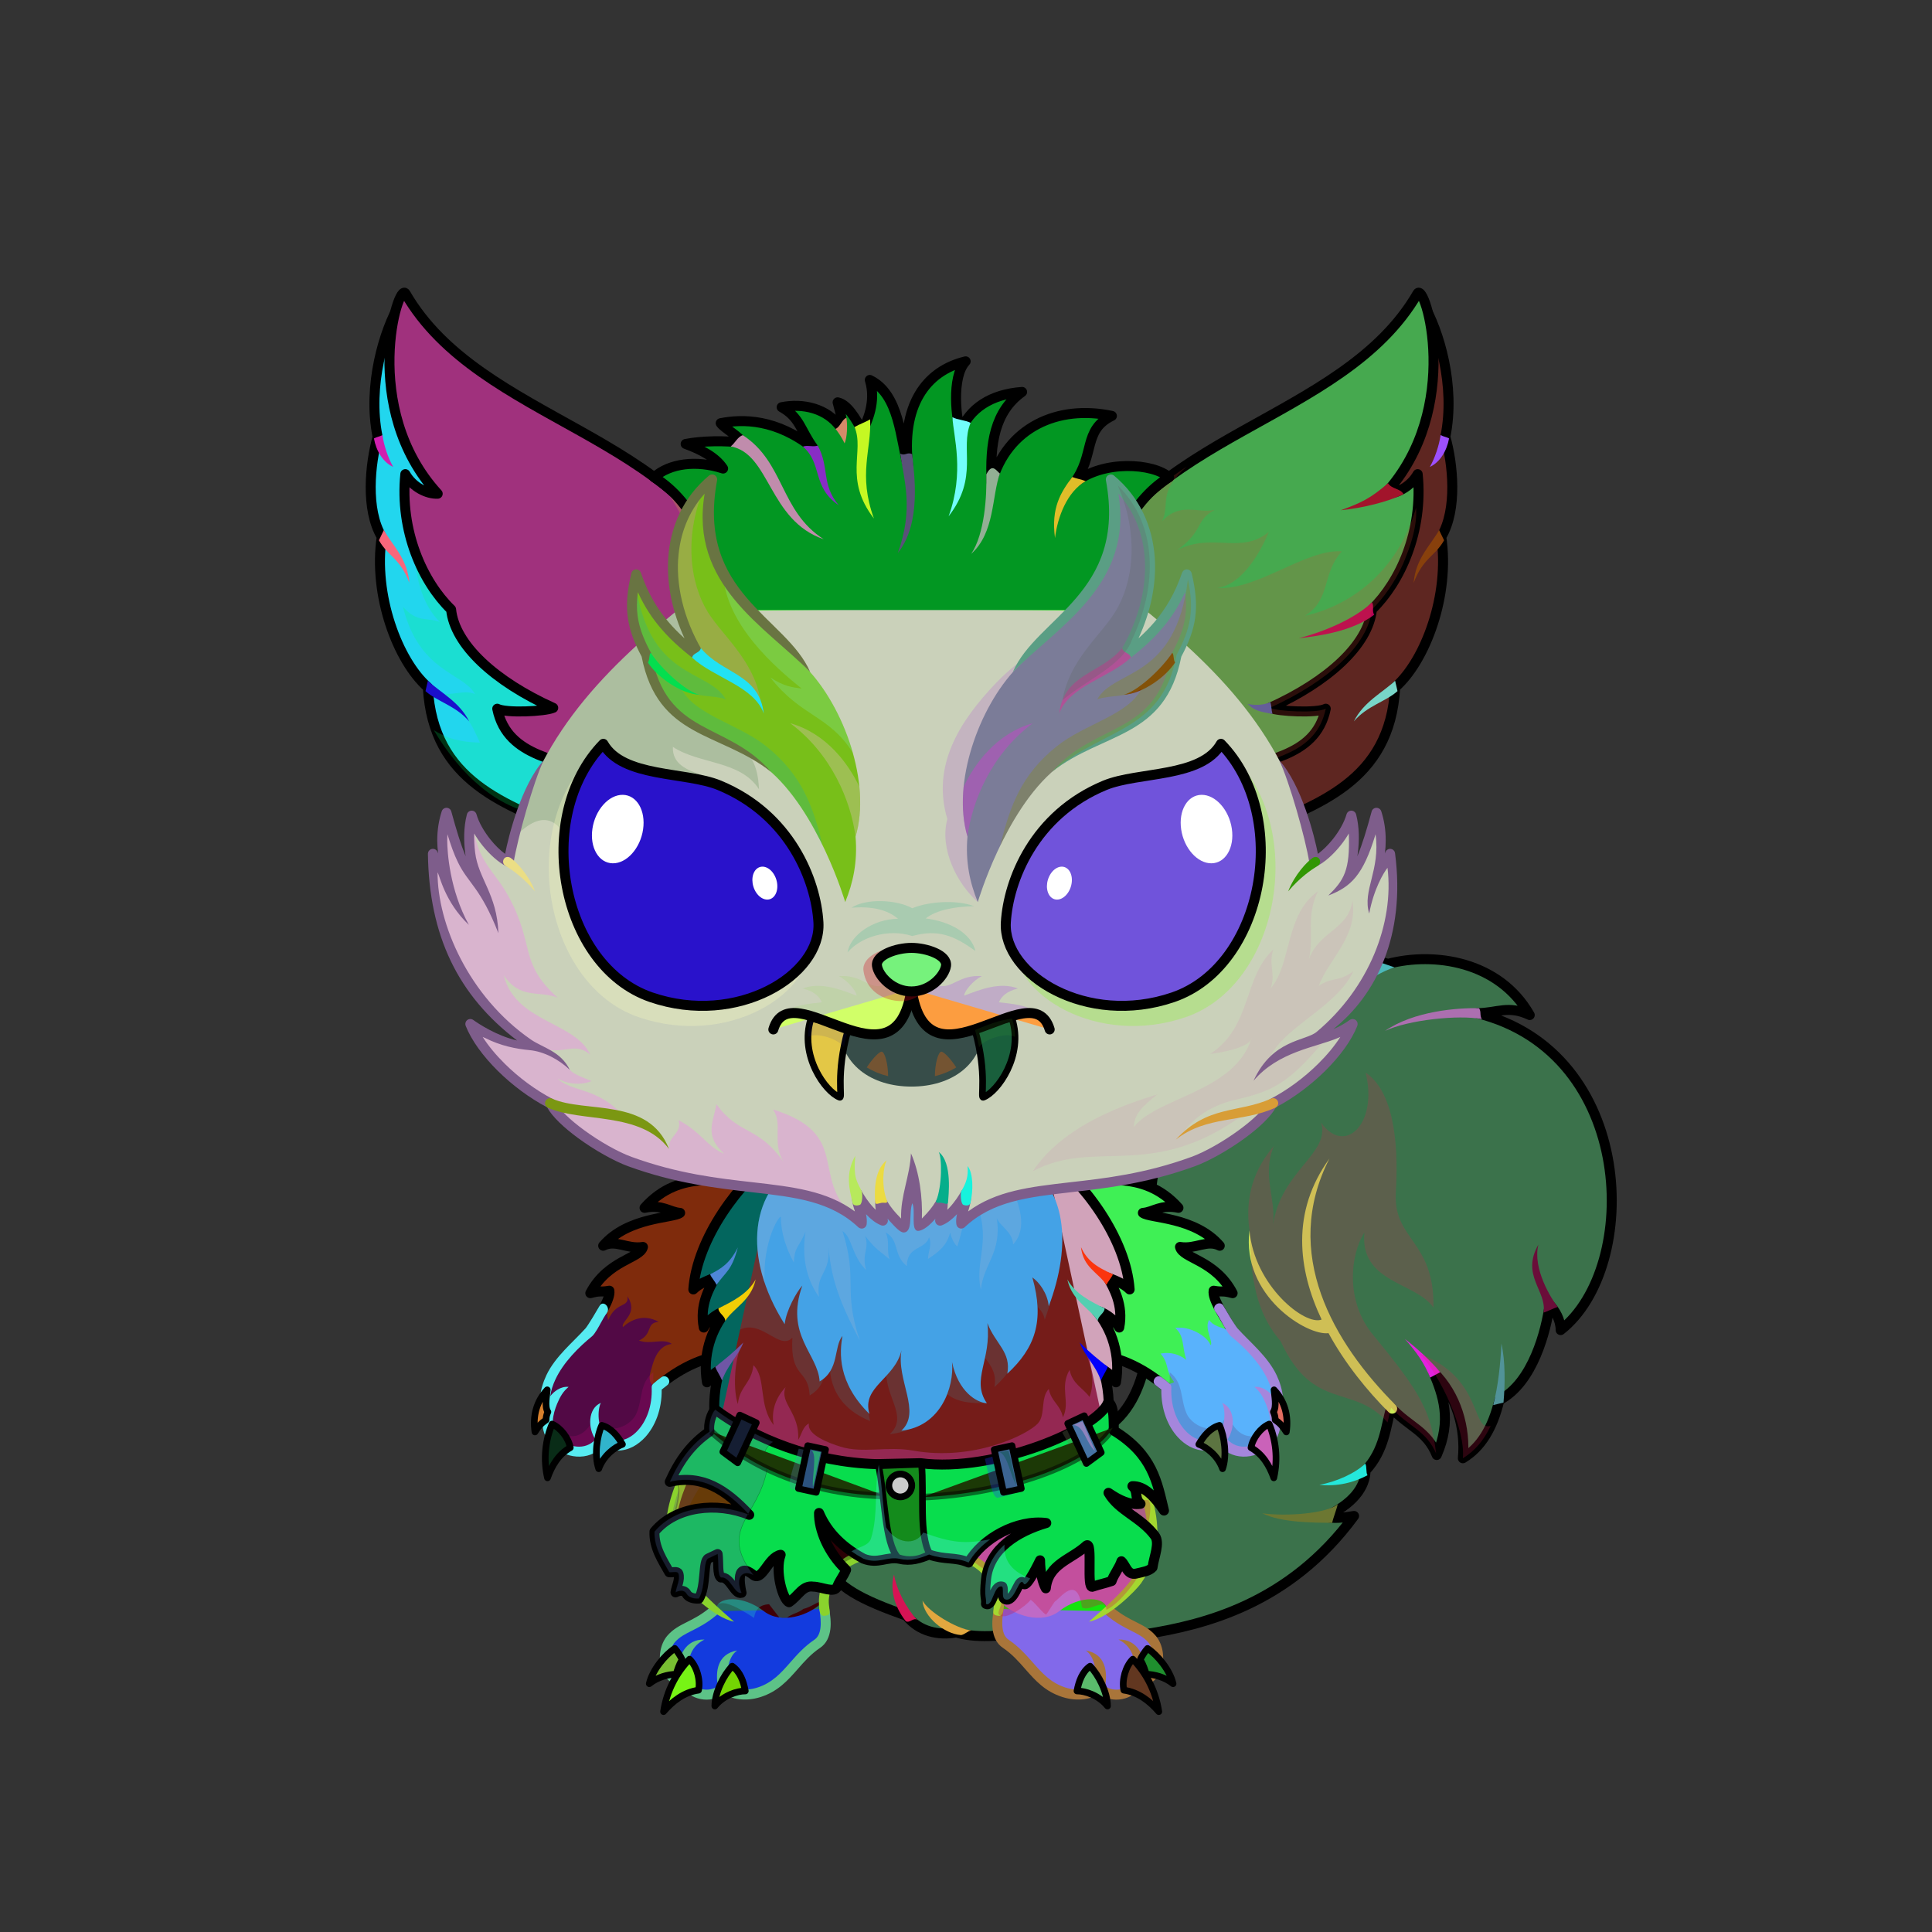 <?xml version="1.0" encoding="UTF-8"?><!DOCTYPE svg PUBLIC "-//W3C//DTD SVG 1.1//EN" "http://www.w3.org/Graphics/SVG/1.1/DTD/svg11.dtd"><!-- Creator: CorelDRAW X7 --><svg xmlns="http://www.w3.org/2000/svg" xmlns:xlink="http://www.w3.org/1999/xlink" xml:space="preserve" width="290mm" height="290mm" version="1.1" style="shape-rendering:geometricPrecision; text-rendering:geometricPrecision; image-rendering:optimizeQuality; fill-rule:evenodd; clip-rule:evenodd" viewBox="0 0 29000 29000">
 <rect x="0" y="0" width="29000" height="29000" fill="#333333" stroke="none"/>
 <defs>
  <style type="text/css">
   <![CDATA[
    .str2 {stroke:#2B2A29;stroke-width:20;stroke-opacity:0.302}
    .str3 {stroke:black;stroke-width:7.62;stroke-opacity:0.302}
    .str4 {stroke:black;stroke-width:100;stroke-opacity:0.502}
    .str5 {stroke:black;stroke-width:100}
    .str1 {stroke:black;stroke-width:100;stroke-linecap:round;stroke-linejoin:round}
    .str6 {stroke:black;stroke-width:100;stroke-linecap:round;stroke-linejoin:round}
    .str0 {stroke:black;stroke-width:150;stroke-linecap:round;stroke-linejoin:round}
    .fil0 {fill:none}
    .fil20 {fill:none}
    .fil6 {fill:black}
    .fil48 {fill:#151E33}
    .fil26 {fill:#2C527E}
    .fil21 {fill:#336699}
    .fil24 {fill:#3C6492}
    .fil23 {fill:#4673A4}
    .fil9 {fill:#CCB49D}
    .fil22 {fill:#CCCCCC}
    .fil41 {fill:#FFF5C4}
    .fil43 {fill:white}
    .fil5 {fill:black;fill-rule:nonzero}
    .fil50 {fill:black;fill-opacity:0.102}
    .fil36 {fill:#FFFFCC;fill-opacity:0.102}
    .fil53 {fill:black;fill-opacity:0.149}
    .fil7 {fill:black;fill-opacity:0.2}
    .fil37 {fill:#FFFFCC;fill-opacity:0.2}
    .fil4 {fill:white;fill-opacity:0.2}
    .fil2 {fill:black;fill-opacity:0.302}
    .fil38 {fill:#FFF5C4;fill-opacity:0.302}
    .fil34 {fill:white;fill-opacity:0.302}
    .fil44 {fill:black;fill-opacity:0.4}
    .fil25 {fill:#CCCCFF;fill-opacity:0.502}
    .fil31 {fill:white;fill-opacity:0.502}
    .fil49 {fill:url(#id0)}
    .fil3 {fill:url(#id1)}
    .fil17 {fill:url(#id2)}
    .fil54 {fill:url(#id3)}
    .fil10 {fill:url(#id4)}
    .fil12 {fill:url(#id5)}
    .fil29 {fill:url(#id6)}
    .fil32 {fill:url(#id7)}
    .fil1 {fill:url(#id8)}
    .fil30 {fill:url(#id9)}
    .fil8 {fill:url(#id10)}
    .fil13 {fill:url(#id11)}
    .fil19 {fill:url(#id12)}
    .fil28 {fill:url(#id13)}
    .fil51 {fill:url(#id14)}
    .fil27 {fill:url(#id15)}
    .fil33 {fill:url(#id16)}
    .fil40 {fill:url(#id17)}
    .fil42 {fill:url(#id18)}
    .fil46 {fill:url(#id19)}
    .fil47 {fill:url(#id20)}
    .fil11 {fill:url(#id21)}
    .fil18 {fill:url(#id22)}
    .fil55 {fill:url(#id23)}
    .fil56 {fill:url(#id24)}
    .fil16 {fill:url(#id25)}
    .fil45 {fill:url(#id26)}
    .fil35 {fill:url(#id27)}
    .fil39 {fill:url(#id28)}
    .fil52 {fill:url(#id29)}
    .fil14 {fill:url(#id30)}
    .fil15 {fill:url(#id31)}
   ]]>
  </style>
  <linearGradient id="id0" gradientUnits="userSpaceOnUse" x1="12428" y1="15290" x2="12428" y2="16470.9">
   <stop offset="0" style="stop-opacity:1; stop-color:#D1D1D1"/>
   <stop offset="0.361" style="stop-opacity:1; stop-color:white"/>
   <stop offset="1" style="stop-opacity:1; stop-color:#FEFEFE"/>
  </linearGradient>
  <linearGradient id="id1" gradientUnits="userSpaceOnUse" x1="21893.8" y1="21889.1" x2="21893.8" y2="16125.7">
   <stop offset="0" style="stop-opacity:1; stop-color:#FFEBD6"/>
   <stop offset="1" style="stop-opacity:1; stop-color:#E0C2A2"/>
  </linearGradient>
  <linearGradient id="id2" gradientUnits="userSpaceOnUse" x1="13681.9" y1="17309.9" x2="13681.9" y2="23134.9">
   <stop offset="0" style="stop-opacity:1; stop-color:#40280E"/>
   <stop offset="0.031" style="stop-opacity:1; stop-color:#40280E"/>
   <stop offset="0.529" style="stop-opacity:1; stop-color:#995E1F"/>
   <stop offset="1" style="stop-opacity:1; stop-color:#CF934F"/>
  </linearGradient>
  <linearGradient id="id3" gradientUnits="userSpaceOnUse" x1="13683.7" y1="9175.31" x2="13683.7" y2="5439.89">
   <stop offset="0" style="stop-opacity:1; stop-color:#CF934F"/>
   <stop offset="1" style="stop-opacity:1; stop-color:#995E1F"/>
  </linearGradient>
  <linearGradient id="id4" gradientUnits="userSpaceOnUse" x1="15490.3" y1="24284.1" x2="15490.3" y2="21188.2">
   <stop offset="0" style="stop-opacity:1; stop-color:#CF934F"/>
   <stop offset="0.439" style="stop-opacity:1; stop-color:#CF934F"/>
   <stop offset="1" style="stop-opacity:1; stop-color:#995E1F"/>
  </linearGradient>
  <linearGradient id="id5" gradientUnits="userSpaceOnUse" xlink:href="#id4" x1="11873.5" y1="24284.1" x2="11873.5" y2="21188.2">
  </linearGradient>
  <linearGradient id="id6" gradientUnits="userSpaceOnUse" xlink:href="#id1" x1="6392.94" y1="4698.82" x2="7925.24" y2="7352.86">
  </linearGradient>
  <linearGradient id="id7" gradientUnits="userSpaceOnUse" x1="20527.4" y1="5158.35" x2="17231.3" y2="10867.4">
   <stop offset="0" style="stop-opacity:1; stop-color:#995E1F"/>
   <stop offset="1" style="stop-opacity:1; stop-color:#40280E"/>
  </linearGradient>
  <linearGradient id="id8" gradientUnits="userSpaceOnUse" x1="14464" y1="23489.1" x2="21895.7" y2="15454.9">
   <stop offset="0" style="stop-opacity:1; stop-color:#40280E"/>
   <stop offset="0.588" style="stop-opacity:1; stop-color:#995E1F"/>
   <stop offset="1" style="stop-opacity:1; stop-color:#CF934F"/>
  </linearGradient>
  <linearGradient id="id9" gradientUnits="userSpaceOnUse" x1="18770.1" y1="12195.5" x2="20061.6" y2="4870.81">
   <stop offset="0" style="stop-opacity:1; stop-color:#E0C2A2"/>
   <stop offset="1" style="stop-opacity:1; stop-color:#FEFEFE"/>
  </linearGradient>
  <linearGradient id="id10" gradientUnits="userSpaceOnUse" x1="16179.9" y1="25437.5" x2="16179.9" y2="23752.4">
   <stop offset="0" style="stop-opacity:1; stop-color:#E0C2A2"/>
   <stop offset="0.6" style="stop-opacity:1; stop-color:#CF934F"/>
   <stop offset="1" style="stop-opacity:1; stop-color:#CF934F"/>
  </linearGradient>
  <linearGradient id="id11" gradientUnits="userSpaceOnUse" x1="15991.1" y1="17773.3" x2="17371" y2="20872.6">
   <stop offset="0" style="stop-opacity:1; stop-color:#40280E"/>
   <stop offset="0.71" style="stop-opacity:1; stop-color:#995E1F"/>
   <stop offset="1" style="stop-opacity:1; stop-color:#995E1F"/>
  </linearGradient>
  <linearGradient id="id12" gradientUnits="userSpaceOnUse" x1="9823.06" y1="22563.2" x2="17472" y2="22563.2">
   <stop offset="0" style="stop-opacity:1; stop-color:#181830"/>
   <stop offset="0.412" style="stop-opacity:1; stop-color:#336699"/>
   <stop offset="0.541" style="stop-opacity:1; stop-color:#2B4970"/>
   <stop offset="1" style="stop-opacity:1; stop-color:#568DC4"/>
  </linearGradient>
  <linearGradient id="id13" gradientUnits="userSpaceOnUse" xlink:href="#id7" x1="6836.44" y1="5158.35" x2="10132.6" y2="10867.4">
  </linearGradient>
  <linearGradient id="id14" gradientUnits="userSpaceOnUse" xlink:href="#id0" x1="14935.9" y1="15290" x2="14935.9" y2="16470.9">
  </linearGradient>
  <linearGradient id="id15" gradientUnits="userSpaceOnUse" x1="8593.78" y1="12195.5" x2="7302.24" y2="4870.81">
   <stop offset="0" style="stop-opacity:1; stop-color:#E0C2A2"/>
   <stop offset="1" style="stop-opacity:1; stop-color:white"/>
  </linearGradient>
  <linearGradient id="id16" gradientUnits="userSpaceOnUse" xlink:href="#id1" x1="20970.9" y1="4698.82" x2="19438.6" y2="7352.86">
  </linearGradient>
  <linearGradient id="id17" gradientUnits="userSpaceOnUse" x1="9213.96" y1="13215.4" x2="12179.9" y2="13215.4">
   <stop offset="0" style="stop-opacity:1; stop-color:#F0C654"/>
   <stop offset="0.502" style="stop-opacity:1; stop-color:#FFF5C4"/>
   <stop offset="1" style="stop-opacity:1; stop-color:#F0C654"/>
  </linearGradient>
  <linearGradient id="id18" gradientUnits="userSpaceOnUse" x1="10842.3" y1="11694.3" x2="10842.3" y2="14531.4">
   <stop offset="0" style="stop-opacity:1; stop-color:black"/>
   <stop offset="1" style="stop-opacity:1; stop-color:#B87721"/>
  </linearGradient>
  <linearGradient id="id19" gradientUnits="userSpaceOnUse" xlink:href="#id17" x1="15202.9" y1="13215.4" x2="18168.8" y2="13215.4">
  </linearGradient>
  <linearGradient id="id20" gradientUnits="userSpaceOnUse" xlink:href="#id18" x1="16540.5" y1="11694.3" x2="16540.5" y2="14531.4">
  </linearGradient>
  <linearGradient id="id21" gradientUnits="userSpaceOnUse" xlink:href="#id10" x1="11184" y1="25437.5" x2="11184" y2="23752.4">
  </linearGradient>
  <linearGradient id="id22" gradientUnits="userSpaceOnUse" x1="13654.7" y1="17414.4" x2="13654.7" y2="21474.6">
   <stop offset="0" style="stop-opacity:1; stop-color:#E0C2A2"/>
   <stop offset="0.231" style="stop-opacity:1; stop-color:#E0C2A2"/>
   <stop offset="0.62" style="stop-opacity:1; stop-color:#FFEBD6"/>
   <stop offset="1" style="stop-opacity:1; stop-color:#FFEBD6"/>
  </linearGradient>
  <linearGradient id="id23" gradientUnits="userSpaceOnUse" x1="11268" y1="13511.9" x2="11129.3" y2="7236.29">
   <stop offset="0" style="stop-opacity:1; stop-color:#40280E"/>
   <stop offset="1" style="stop-opacity:1; stop-color:#CF934F"/>
  </linearGradient>
  <linearGradient id="id24" gradientUnits="userSpaceOnUse" xlink:href="#id23" x1="16095.9" y1="13511.9" x2="16234.6" y2="7236.29">
  </linearGradient>
  <linearGradient id="id25" gradientUnits="userSpaceOnUse" xlink:href="#id1" x1="8954.66" y1="21777.7" x2="9306.26" y2="19468.8">
  </linearGradient>
  <linearGradient id="id26" gradientUnits="userSpaceOnUse" x1="16570.5" y1="15093.6" x2="17451.4" y2="11169.9">
   <stop offset="0" style="stop-opacity:1; stop-color:#F0C654"/>
   <stop offset="1" style="stop-opacity:1; stop-color:black"/>
  </linearGradient>
  <linearGradient id="id27" gradientUnits="userSpaceOnUse" x1="13691.4" y1="18439.7" x2="13691.4" y2="7700.54">
   <stop offset="0" style="stop-opacity:1; stop-color:#40280E"/>
   <stop offset="0.271" style="stop-opacity:1; stop-color:#995E1F"/>
   <stop offset="0.671" style="stop-opacity:1; stop-color:#CF934F"/>
   <stop offset="1" style="stop-opacity:1; stop-color:#CF934F"/>
  </linearGradient>
  <linearGradient id="id28" gradientUnits="userSpaceOnUse" xlink:href="#id26" x1="10812.3" y1="15093.6" x2="9931.43" y2="11169.9">
  </linearGradient>
  <linearGradient id="id29" gradientUnits="userSpaceOnUse" x1="13681.9" y1="14227.8" x2="13681.9" y2="14882.3">
   <stop offset="0" style="stop-opacity:1; stop-color:#FFCCCC"/>
   <stop offset="1" style="stop-opacity:1; stop-color:#DB9092"/>
  </linearGradient>
  <linearGradient id="id30" gradientUnits="userSpaceOnUse" xlink:href="#id1" x1="18440.5" y1="21783.2" x2="18166.7" y2="19818.6">
  </linearGradient>
  <linearGradient id="id31" gradientUnits="userSpaceOnUse" xlink:href="#id11" x1="11507.4" y1="17780.4" x2="9858.21" y2="20865.5">
  </linearGradient>
 </defs>
 <g id="Copy_x0020_of_x0020_Frame">
  <rect class="fil0" x="2975" y="1429" width="22766" height="26272"/>
 </g>
 <g id="Copy_x0020_of_x0020_Tail-Cat5">
  <path class="fil1" d="M12493 21526c-108,-680 356,-1318 1035,-1426 680,-108 1384,-91 1492,589 72,449 601,838 1013,871 855,67 1285,-848 1210,-1994 -268,-4098 1839,-5559 3594,-5099 686,-179 1663,-43 2125,769 -325,-152 -479,-31 -789,-28 2388,592 2457,3814 1253,4757 -1,-158 -83,-289 -165,-380 -52,382 -249,1170 -755,1431 -100,419 -275,708 -548,873 44,-451 -96,-950 -441,-1290 140,338 280,714 49,1241 -148,-367 -410,-415 -685,-710 -80,280 -99,641 -384,944 -2,244 -189,507 -616,694 138,30 282,14 444,-13 -974,1327 -2263,1635 -3125,1773 -577,92 -1663,-625 -1658,-61 -510,114 -946,116 -1185,37 -269,47 -557,-9 -752,-252 -645,-230 -1082,-427 -1223,-817 -592,-518 238,-1117 111,-1909z" style="fill:#fabb37"/>
  <path class="fil2" d="M15618 21427c138,75 282,122 415,133 855,67 1285,-848 1210,-1994 -84,-1275 63,-2295 358,-3081 156,3 312,6 468,9 23,428 -653,1924 144,1517 -471,693 16,1420 61,2247 -226,591 -1681,1341 -533,1466 -282,322 -820,491 -1264,612 124,856 1457,1138 2526,707 -92,207 -400,522 -749,635 687,119 1449,-449 1979,-901 -1102,1904 -3842,1770 -3894,1784 -188,-329 -533,-2804 -721,-3134z" style="fill:#ac8ce7"/>
  <path class="fil3" d="M24153 17498c150,984 -133,2002 -727,2467 -1,-158 -83,-289 -165,-380 -52,382 -249,1170 -755,1431 -100,419 -275,708 -548,873 44,-451 -96,-950 -441,-1290 140,338 280,714 49,1241 -148,-367 -410,-415 -685,-710 -2,10 -5,19 -7,29 -704,-810 -1209,-1456 -1279,-2541 16,-398 122,-745 411,-904 -181,254 145,431 97,833 275,-474 8,-1225 599,-1530 43,501 250,590 387,1007 -31,-444 316,-634 259,-907 372,119 631,464 750,764 -293,-1036 91,-1509 -375,-1754 837,-42 851,844 1462,1120 -254,-337 9,-687 -86,-1005 378,88 869,469 1054,1256z" style="fill:#efc4c8"/>
  <path class="fil4" d="M21229 14403c628,-44 1354,167 1733,833 -263,-123 -414,-67 -627,-40 -109,-444 -608,-618 -1106,-793zm970 812c2331,601 2425,3724 1275,4711 250,-907 579,-1814 10,-2721 48,396 -237,503 -244,833 -680,-632 -15,-1724 -688,-2397 34,155 45,277 -33,433 -116,-391 -461,-649 -932,-832 204,-9 408,-18 612,-27z" style="fill:#6cc646"/>
  <path class="fil0 str0" d="M12493 21526c-108,-680 356,-1318 1035,-1426 680,-108 1384,-91 1492,589 72,449 601,838 1013,871 855,67 1285,-848 1210,-1994 -268,-4098 1839,-5559 3594,-5099 686,-179 1663,-43 2125,769 -325,-152 -479,-31 -789,-28 2388,592 2457,3814 1253,4757 -1,-158 -83,-289 -165,-380 -52,382 -249,1170 -755,1431 -100,419 -275,708 -548,873 44,-451 -96,-950 -441,-1290 140,338 280,714 49,1241 -148,-367 -410,-415 -685,-710 -80,280 -99,641 -384,944 -2,244 -189,507 -616,694 138,30 282,14 444,-13 -974,1327 -2263,1635 -3125,1773 -577,92 -1663,-625 -1658,-61 -510,114 -946,116 -1185,37 -269,47 -557,-9 -752,-252 -645,-230 -1082,-427 -1223,-817 -592,-518 238,-1117 111,-1909z" style="fill:#3b724b"/>
  <path class="fil5" d="M20950 21092c29,29 29,77 0,106 -29,29 -77,29 -106,0 -314,-314 -651,-725 -903,-1187 -319,44 -1310,-560 -1186,-1542 72,831 836,1437 1083,1338 -357,-753 -461,-1618 117,-2416 -727,1423 61,2766 995,3701z" style="fill:#cae856"/>
  <path class="fil6" d="M20740 14454c-327,139 -551,443 -953,427 522,86 763,-240 1144,-361 -54,-18 -137,-47 -191,-66z" style="fill:#4cb8ba"/>
  <path class="fil6" d="M22202 15134c-323,-9 -981,42 -1412,340 347,-165 1104,-245 1453,-177 -36,-59 -5,-104 -41,-163z" style="fill:#ac6fb0"/>
  <path class="fil6" d="M23169 19702c53,-326 -344,-556 -77,-1020 -92,359 197,820 290,937 -47,10 -167,73 -213,83z" style="fill:#6a0d39"/>
  <path class="fil6" d="M22413 21091c75,-278 111,-635 124,-923 60,267 55,619 31,885 -51,11 -104,27 -155,38z" style="fill:#519399"/>
  <path class="fil6" d="M21467 20678c-78,-199 -211,-395 -381,-581 211,163 386,330 533,500 -49,25 -103,56 -152,81z" style="fill:#e222dd"/>
  <path class="fil6" d="M20492 21969c-143,144 -450,280 -688,318 269,30 515,-33 723,-143 -28,-43 -6,-132 -35,-175z" style="fill:#24e7db"/>
  <path class="fil6" d="M20079 22578c-160,141 -770,187 -1133,137 292,144 783,140 1051,144 8,-58 74,-222 82,-281z" style="fill:#6c7732"/>
  <path class="fil6" d="M14427 24543c-249,-15 -564,-273 -580,-517 90,167 505,421 733,448 -55,8 -98,60 -153,69z" style="fill:#e1a73f"/>
  <path class="fil6" d="M13596 24335c-195,-249 -232,-514 -176,-700 33,218 190,516 345,678 -58,-35 -111,56 -169,22z" style="fill:#d61354"/>
  <path class="fil7" d="M22376 21402c-102,217 -239,378 -418,487 42,-432 -333,-1229 -645,-1568 955,363 768,1175 1063,1081zm-819 415c-150,-346 -407,-398 -676,-687 -19,70 -36,144 -53,221 -519,-589 -1112,-151 -1606,-1220 -441,-513 -441,-1132 -467,-1662 -74,-529 84,-938 367,-1268 -186,441 33,776 -13,1182 119,-810 867,-1072 720,-1533 356,504 861,14 669,-750 472,317 489,1239 454,1794 -44,725 582,717 565,1734 -255,-380 -1109,-370 -1037,-1127 -211,330 -292,1026 131,1537 718,870 868,1148 946,1779z" style="fill:#e51d54"/>
 </g>
 <g id="RightFoot-Cat1">
  <path class="fil8" d="M17107 25230c-124,214 -404,285 -611,106 -71,70 -277,145 -526,65 -410,-131 -508,-461 -851,-710 -221,-159 -124,-477 -114,-668 364,340 783,-165 1076,-248 374,-102 737,158 534,413 199,95 520,237 673,411 169,192 121,631 -181,631z" style="fill:#14e40e"/>
  <path class="fil7" d="M17107 25230c-124,214 -404,285 -611,106 -71,70 -277,145 -526,65 -410,-131 -518,-492 -872,-726 -156,-103 -135,-387 -103,-573 18,-14 37,-27 56,-38 -60,533 1445,1528 1433,860 214,342 596,186 545,-150 127,134 271,-14 143,-274 182,62 215,288 209,441 -17,153 -106,289 -274,289z" style="fill:#a1000f"/>
  <path class="fil0" d="M16655 24186c278,231 480,239 633,413 169,192 121,631 -181,631 -124,214 -404,285 -611,106 -71,70 -277,145 -526,65 -410,-131 -520,-489 -872,-726 -156,-105 -138,-331 -109,-524" style="fill:#8269ea"/>
  <path class="fil5" d="M16703 24128c-31,-26 -78,-22 -105,10 -27,31 -22,79 9,105 144,120 266,182 373,236 100,50 184,92 252,169 81,92 97,256 55,370 -18,49 -49,94 -96,118 7,-269 -115,-534 -402,-526 186,95 268,253 247,592 -49,79 -127,137 -220,155 -79,15 -160,-2 -228,-45 38,-218 10,-484 -289,-538 139,98 163,330 142,511 -32,29 -98,60 -189,72 -75,9 -164,4 -260,-27 -221,-71 -352,-219 -489,-375 -104,-118 -211,-239 -363,-342 -57,-38 -82,-102 -91,-176 -11,-85 -1,-183 13,-274 15,-98 -130,-119 -144,-22 -16,102 -31,212 -18,314 14,114 57,216 157,282 136,92 236,206 333,317 151,171 295,335 557,419 119,38 230,44 323,32 93,-11 171,-41 226,-75 103,70 225,98 348,74 125,-24 233,-98 305,-202 136,-15 232,-107 279,-232 61,-166 34,-387 -84,-521 -86,-98 -183,-147 -296,-204 -100,-50 -214,-108 -345,-217z" style="fill:#a9753a"/>
  <path class="fil9 str1" d="M17004 24905c190,194 342,466 390,787 -136,-158 -307,-292 -525,-322 -33,-153 28,-361 135,-465z" style="fill:#623720"/>
  <path class="fil9 str1" d="M16363 25010c127,130 260,391 261,598 -131,-163 -340,-227 -458,-226 26,-142 79,-290 197,-372z" style="fill:#5bbb6c"/>
  <path class="fil9 str1" d="M17225 24744c151,100 337,326 383,529 -122,-99 -284,-141 -402,-141 -24,-78 -42,-138 -90,-219 17,-47 75,-132 109,-169z" style="fill:#1f8f2e"/>
 </g>
 <g id="RightLeg-Cat1">
  <path class="fil10" d="M13682 23259c428,0 1377,183 1321,776 215,222 637,350 896,149 312,-243 712,-232 720,-12 370,-265 678,-701 680,-1146 2,-860 -666,-1598 -969,-1838 -621,860 -1470,1269 -2648,1328l0 743z" style="fill:#bf6ac6"/>
  <path class="fil7" d="M17192 23490c67,-148 106,-305 107,-464 2,-775 -541,-1451 -869,-1752l-157 727c26,48 52,95 79,143 387,-413 947,879 840,1346z" style="fill:#15d727"/>
  <path class="fil5" d="M14990 24254c62,5 73,-66 79,-154 8,-118 -4,-261 -94,-417 0,-1 -1,-3 -2,-4 -100,-171 -247,-296 -460,-378 -208,-80 -478,-119 -831,-119l0 150c335,0 588,36 777,108 180,69 302,173 385,314 0,2 1,3 2,4 67,116 86,244 75,332 -9,68 -10,89 -11,105 -4,48 44,56 80,59zm1296 -3006c175,140 477,451 691,859 144,272 248,587 247,919 -1,245 -87,464 -218,653 -154,223 -454,481 -660,663 306,-60 713,-477 783,-578 147,-211 244,-458 244,-738 2,-360 -110,-698 -263,-989 -227,-430 -547,-760 -734,-907l-46 58 -44 60 0 0z" style="fill:#a4d730"/>
  <path class="fil2" d="M14890 23686c75,94 115,207 105,340 107,23 -80,201 27,224 76,63 375,-137 446,-234 39,2 200,223 237,218 38,-51 90,-143 128,-194 79,-44 334,-419 407,85 100,85 352,-159 369,38 208,-97 489,-477 581,-690 -112,-127 162,-829 50,-956 -346,-43 -1078,488 -1424,445 -177,83 -360,-275 -537,-191 -87,104 -727,416 -814,521 -45,53 470,341 425,394z" style="fill:#cd123f"/>
 </g>
 <g id="LeftFoot-Cat1">
  <path class="fil11" d="M10257 25230c124,214 404,285 611,106 71,70 277,145 526,65 410,-131 508,-461 851,-710 221,-159 124,-477 114,-668 -364,340 -783,-165 -1076,-248 -374,-102 -737,158 -535,413 -198,95 -519,237 -672,411 -169,192 -121,631 181,631z" style="fill:#266b60"/>
  <path class="fil7" d="M10257 25230c124,214 404,285 611,106 71,70 277,145 526,65 410,-131 518,-492 871,-726 157,-103 136,-387 103,-573 -17,-14 -36,-27 -55,-38 60,533 -1445,1528 -1434,860 -213,342 -595,186 -544,-150 -127,134 -271,-14 -143,-274 -182,62 -215,288 -209,441 17,153 106,289 274,289z" style="fill:#70ab79"/>
  <path class="fil0" d="M10708 24186c-277,231 -480,239 -632,413 -169,192 -121,631 181,631 124,214 404,285 611,106 71,70 277,145 526,65 410,-131 520,-489 871,-726 156,-105 139,-331 110,-524" style="fill:#133bde"/>
  <path class="fil5" d="M10660 24128c32,-26 79,-22 106,10 26,31 22,79 -10,105 -143,120 -266,182 -373,236 -99,50 -183,92 -251,169 -81,92 -97,256 -55,370 18,49 49,94 96,118 -7,-269 115,-534 402,-526 -186,95 -268,253 -247,592 49,79 127,137 220,155 79,15 160,-2 228,-45 -39,-218 -11,-484 289,-538 -139,98 -163,330 -142,511 31,29 98,60 189,72 75,9 163,4 259,-27 222,-71 353,-219 490,-375 104,-118 210,-239 363,-342 56,-38 82,-102 91,-176 11,-85 0,-183 -14,-274 -14,-98 131,-119 145,-22 16,102 31,212 18,314 -14,114 -58,216 -157,282 -136,92 -236,206 -333,317 -151,171 -296,335 -557,419 -119,38 -230,44 -323,32 -93,-11 -171,-41 -226,-75 -103,70 -226,98 -349,74 -124,-24 -233,-98 -304,-202 -136,-15 -232,-107 -279,-232 -61,-166 -34,-387 84,-521 86,-98 183,-147 296,-204 100,-50 214,-108 344,-217z" style="fill:#5dc387"/>
  <path class="fil9 str1" d="M10350 24905c-190,194 -342,466 -390,787 136,-158 307,-292 525,-322 33,-153 -28,-361 -135,-465z" style="fill:#77f415"/>
  <path class="fil9 str1" d="M10991 25010c-127,130 -260,391 -261,598 131,-163 340,-227 457,-226 -25,-142 -78,-290 -196,-372z" style="fill:#74d503"/>
  <path class="fil9 str1" d="M10129 24744c-151,100 -337,326 -383,529 122,-99 284,-141 402,-141 24,-78 42,-138 90,-219 -17,-47 -75,-132 -109,-169z" style="fill:#78be32"/>
 </g>
 <g id="LeftLeg-Cat1">
  <path class="fil12" d="M13682 23259c-428,0 -1377,183 -1321,776 -215,222 -637,350 -896,149 -312,-243 -712,-232 -720,-12 -370,-265 -679,-701 -680,-1146 -2,-860 666,-1598 969,-1838 621,860 1470,1269 2648,1328l0 743z" style="fill:#3e0007"/>
  <path class="fil2" d="M12465 23686c-74,94 -115,207 -105,340 -107,23 -194,101 -301,124 -76,63 -171,71 -247,133 -38,2 -76,1 -114,-4 -38,-51 -116,-147 -154,-199 -60,5 -200,15 -225,205 -297,-194 -556,-319 -573,-122 -208,-97 -488,-477 -581,-690 112,-127 224,-254 336,-381 346,-43 692,-87 1038,-130 177,83 353,167 530,250 132,158 264,316 396,474z" style="fill:#25d2cc"/>
  <path class="fil5" d="M12374 24254c-62,5 -74,-66 -80,-154 -7,-118 4,-261 94,-417 1,-1 2,-3 3,-4 100,-171 247,-296 460,-378 208,-80 478,-119 831,-119l0 150c-335,0 -588,36 -777,108 -180,69 -303,173 -385,314 -1,2 -1,3 -2,4 -67,116 -86,244 -75,332 9,68 10,89 11,105 4,48 -44,56 -80,59zm-1296 -3006c-176,140 -477,451 -692,859 -143,272 -247,587 -246,919 1,245 87,464 218,653 154,223 454,481 660,663 -306,-60 -713,-477 -784,-578 -146,-211 -243,-458 -244,-738 -1,-360 110,-698 264,-989 226,-430 547,-760 734,-907l46 58 44 60 0 0z" style="fill:#8ad32d"/>
  <path class="fil7" d="M10172 23490c-67,-148 -106,-305 -107,-464 -2,-775 540,-1451 869,-1752l157 727c-26,48 -53,95 -79,143 -388,-413 -947,879 -840,1346z" style="fill:#3d188d"/>
  <path class="fil2 str2" d="M10183 22233c10,164 14,244 -60,503 354,-137 701,-126 1024,-72 -204,-237 -282,-421 -964,-431z" style="fill:#c6c40c"/>
  <polygon class="fil2" points="12350,22958 12595,23490 12871,23347 "/>
 </g>
 <g id="RightHand-Cat1">
 <animateTransform type="translate" values="0;0 200;0;0 200;0;0 200;0;0 200;0" dur="10" repeatCount="indefinite" additive="sum" attributeName="transform"/>
  <path class="fil13" d="M16231 17709c180,61 1022,-116 1463,400 -199,-15 -358,6 -445,119 111,90 651,33 1047,439 -251,-86 -422,124 -577,68 265,166 568,279 760,653 -136,-22 -250,-44 -283,22 53,161 151,337 292,464 289,504 -636,1265 -911,1014 -627,-574 -1209,-620 -1689,-543 -742,120 -1353,-1920 -931,-2545 422,-21 934,-40 1274,-91z" style="fill:#9abc6a"/>
  <path class="fil7" d="M17512 20830c-602,-518 -1160,-559 -1624,-485 -171,28 -335,-59 -481,-217 -234,-340 67,-1915 728,-2332 41,-26 502,-49 758,-70 164,-14 667,175 660,290 -8,105 -418,169 -437,169 -295,1 -193,291 -167,389 139,506 400,498 429,994 -145,-107 -153,17 -285,-115 -25,205 90,433 211,589 -60,-26 -146,40 -329,-111 42,191 344,460 582,667 -2,93 16,193 -45,232l0 0 0 0z" style="fill:#f4ad85"/>
  <path class="fil0 str0" d="M16477 20333c340,47 711,200 1100,555 275,251 1152,-509 864,-1013 -77,-133 -244,-381 -224,-501 149,26 122,-7 285,37 -261,-499 -748,-519 -790,-694 241,38 405,-116 597,-18 -375,-436 -1046,-410 -1154,-493 163,-13 266,-132 534,-76 -540,-610 -1249,-350 -1458,-421 -90,-31 -172,-59 -246,-84" style="fill:#3ff055"/>
 </g>
 <g id="RightPaw-Cat1">
 <animateTransform type="translate" values="0;0 200;0;0 200;0;0 200;0;0 200;0" dur="10" repeatCount="indefinite" additive="sum" attributeName="transform"/>
  <path class="fil14" d="M17501 20836c-31,672 506,1059 828,766 253,397 884,103 809,-293 203,-535 -266,-1036 -634,-1325 -198,-64 -298,-83 -354,-173 -79,127 66,333 22,381 -54,-139 -317,-293 -532,-259 139,121 100,260 165,479 -96,-80 -237,-124 -385,-94 137,155 63,247 201,422 20,25 -187,39 -120,96z" style="fill:#59b2fc"/>
  <path class="fil7" d="M17501 20836c-31,672 506,1059 828,766 341,429 911,24 753,-293 -65,297 -520,408 -657,-118 -113,412 -522,237 -614,26 -96,-216 -45,-462 -254,-619 -2,93 16,193 -45,232l0 0 0 1c-2,0 -3,1 -5,2l0 0 0 0 0 0 0 0 -1 1 0 0 0 0c-2,1 -3,2 -5,2z" style="fill:#511f59"/>
  <path class="fil5" d="M17437 20673c-79,-58 -168,63 -89,121 29,21 57,43 84,65 -4,302 99,551 246,712 55,61 118,109 183,144 146,76 312,82 454,-8 209,238 583,191 784,-34 86,-97 135,-221 116,-357 83,-234 46,-463 -52,-673 -133,-282 -403,-498 -588,-704 -34,-37 -181,-286 -215,-345 -58,-79 -178,10 -120,89 36,48 75,120 112,186 6,12 81,153 124,188 201,164 431,392 551,649 38,81 65,165 77,251 -53,-69 -156,-152 -275,-139 81,67 126,143 171,252 66,158 113,363 -12,503 -142,159 -412,205 -563,33 116,-164 118,-464 -80,-548 55,102 48,374 -55,477 -86,86 -222,119 -360,47 -49,-26 -97,-63 -141,-112 -129,-140 -218,-365 -207,-639 2,-22 -6,-44 -23,-60 -37,-34 -82,-68 -122,-98z" style="fill:#a586dc"/>
  <path class="fil9 str1" d="M19124 20862c160,171 220,391 184,632 -52,-81 -85,-123 -167,-181 1,-39 -8,-79 -27,-120 53,-78 16,-247 10,-331z" style="fill:#e36d61"/>
  <path class="fil9 str1" d="M19051 21376c97,231 136,515 69,807 -64,-181 -165,-354 -342,-453 24,-142 146,-300 273,-354z" style="fill:#ca62b9"/>
  <path class="fil9 str1" d="M18305 21395c75,164 114,455 46,651 -69,-197 -245,-327 -356,-366 71,-125 171,-247 310,-285z" style="fill:#5c7441"/>
 </g>
 <g id="LeftHand-Cat1">
 <animateTransform type="translate" values="0;0 200;0;0 200;0;0 200;0;0 200;0" dur="10" repeatCount="indefinite" additive="sum" attributeName="transform"/>
  <path class="fil15" d="M11133 17709c-152,52 -1115,-89 -1445,429 262,-71 324,10 509,72 -418,127 -884,135 -1146,492 267,-108 376,47 599,24 -179,271 -447,106 -790,696 162,-60 176,29 319,-9 73,68 -212,302 -303,461 -289,504 636,1265 911,1014 627,-574 1209,-620 1689,-543 742,120 1352,-1920 931,-2545 -422,-21 -934,-40 -1274,-91z" style="fill:#a26113"/>
  <path class="fil7" d="M9852 20830c602,-518 1160,-559 1624,-485 171,28 335,-59 481,-217 196,-288 -17,-2495 -666,-2576 -76,-9 -1096,80 -1522,496 161,40 327,71 403,176 -431,65 -859,262 -1071,438 180,47 390,60 546,89 240,74 432,11 642,-97 -11,262 -425,291 -521,649 188,-78 337,-88 461,15 -22,279 -142,430 -136,694 175,-223 303,-85 248,110 -197,195 -347,337 -534,476 2,93 -16,193 45,232 0,0 0,0 0,0 0,0 0,0 0,0z" style="fill:#42d011"/>
  <path class="fil0 str0" d="M10887 20333c-340,47 -711,200 -1100,555 -275,251 -1153,-509 -864,-1013 77,-133 244,-381 224,-501 -149,26 -122,-7 -286,37 262,-499 749,-519 790,-694 -240,38 -404,-116 -597,-18 375,-436 1047,-410 1155,-493 -163,-13 -266,-132 -534,-76 540,-610 1249,-350 1458,-421 90,-31 171,-59 246,-84" style="fill:#7f2b0c"/>
 </g>
 <g id="LeftPaw-Cat1">
 <animateTransform type="translate" values="0;0 200;0;0 200;0;0 200;0;0 200;0" dur="10" repeatCount="indefinite" additive="sum" attributeName="transform"/>
  <path class="fil16" d="M9863 20836c31,672 -506,1059 -828,766 -253,397 -884,103 -809,-293 -203,-535 266,-1036 634,-1325 277,-492 235,-318 268,-166 120,-292 320,-180 289,-362 175,268 -99,368 -68,465 112,-105 310,-207 537,-80 -199,18 -77,179 -295,281 178,67 363,-43 493,51 -235,26 -284,301 -319,419 -50,172 47,221 98,244z" style="fill:#520945"/>
  <path class="fil7" d="M9863 20836c31,672 -506,1059 -828,766 -341,429 -911,24 -754,-293 66,297 521,408 658,-118 113,412 522,237 614,26 95,-216 45,-462 254,-619 2,93 -16,193 45,232l0 0 0 1c2,0 3,1 5,2l0 0 0 0 0 0 0 0 0 1 1 0 0 0c1,1 3,2 5,2z" style="fill:#c7087e"/>
  <path class="fil5" d="M9927 20673c79,-58 168,63 88,121 -28,21 -56,43 -83,65 4,302 -100,551 -246,712 -56,61 -118,109 -183,144 -146,76 -312,82 -454,-8 -209,238 -583,191 -784,-34 -86,-97 -135,-221 -116,-357 -83,-234 -46,-463 52,-673 133,-282 403,-498 588,-704 34,-37 180,-286 214,-345 59,-79 165,35 106,114 -35,48 -61,95 -97,161 -6,12 -81,153 -124,188 -201,164 -431,392 -551,649 -38,81 -66,165 -77,251 53,-69 156,-152 275,-139 -81,67 -126,143 -172,252 -65,158 -113,363 13,503 142,159 412,205 562,33 -115,-164 -117,-464 81,-548 -55,102 -48,374 55,477 86,86 222,119 359,47 50,-26 98,-63 142,-112 128,-140 218,-365 207,-639 -2,-22 6,-44 23,-60 37,-34 81,-68 122,-98z" style="fill:#57ebf1"/>
  <path class="fil9 str1" d="M8214 20862c-160,171 -220,391 -184,632 52,-81 85,-123 167,-181 -1,-39 8,-79 27,-120 -53,-78 -16,-247 -10,-331z" style="fill:#d7802d"/>
  <path class="fil9 str1" d="M8287 21376c-97,231 -136,515 -69,807 64,-181 165,-354 342,-453 -24,-142 -146,-300 -273,-354z" style="fill:#092c17"/>
  <path class="fil9 str1" d="M9033 21395c-75,164 -114,455 -46,651 70,-197 245,-327 356,-366 -71,-125 -171,-247 -310,-285z" style="fill:#31b4cc"/>
 </g>
 <g id="Body-Cat1">
 <animateTransform type="translate" values="0;0 200;0;0 200;0;0 200;0;0 200;0" dur="10" repeatCount="indefinite" additive="sum" attributeName="transform"/>
  <path class="fil17" d="M13682 23135c-1548,0 -2777,-600 -2958,-1944 -8,-58 -9,-399 90,-638 -69,45 -157,104 -202,196 -67,-403 59,-796 295,-1073 -89,2 -280,132 -343,251 -67,-338 85,-597 171,-750 -89,34 -243,90 -328,178 55,-765 688,-1621 1273,-2045 634,80 1289,123 2002,142 713,-19 1367,-62 2002,-142 585,424 1218,1280 1272,2045 -84,-88 -238,-144 -327,-178 86,153 238,412 171,750 -64,-119 -254,-249 -343,-251 236,277 362,670 294,1073 -44,-92 -132,-151 -201,-196 99,239 98,580 90,638 -181,1344 -1410,1944 -2958,1944z" style="fill:#751c19"/>
  <path class="fil2" d="M10876 21521c-53,-92 -107,-184 -161,-277 8,-171 16,-342 23,-514 128,-173 256,-347 384,-521 -103,233 -116,671 -46,867 22,-261 206,-313 233,-584 199,194 68,597 304,898 -32,-171 1,-379 179,-568 -97,240 216,383 189,791 54,-82 66,-197 161,-246 -32,174 310,297 474,348 333,105 701,-11 1091,59 903,162 1715,-237 1872,-408 119,-129 35,-386 164,-517 36,193 173,232 212,426 116,-234 -56,-443 100,-713 42,211 199,271 299,406 84,-218 27,-457 -61,-675 89,118 179,235 268,353 49,194 97,389 146,583 -16,350 -31,701 -46,1051 -1061,200 -2123,399 -3184,598 -724,-232 -1447,-465 -2171,-698 -143,-220 -286,-439 -430,-659z" style="fill:#db42d7"/>
  <path class="fil7" d="M13450 18033c-598,0 -1268,-177 -1614,-399 -164,89 -607,53 -714,186 -179,224 -738,1071 -659,1410 275,-553 570,-509 686,-905 77,61 -50,398 -188,650 -40,73 -517,413 -384,872 250,-728 791,-536 589,-383 -417,316 -610,843 -550,1280 544,-1551 1001,-363 1278,-666 -37,622 236,455 260,868 301,-176 181,-436 316,-605 -44,248 -15,743 590,989 -97,-506 -251,-928 253,-844 -82,451 349,759 42,1041 588,-62 752,-485 715,-863 94,446 590,390 743,399 -241,-355 -147,-427 -211,-983 122,315 385,414 325,741 415,-384 536,-771 350,-1427 103,71 387,225 404,416 353,-941 103,-1770 -560,-2169 -346,222 -1073,392 -1671,392z" style="fill:#3f8f97"/>
  <path class="fil0 str0" d="M10781 21477c-25,-92 -44,-187 -57,-286 -8,-58 -9,-399 90,-638 -69,45 -157,104 -202,196 -67,-403 59,-796 295,-1073 -89,2 -280,132 -343,251 -67,-338 85,-597 171,-750 -89,34 -243,90 -328,178 55,-765 688,-1621 1273,-2045" style="fill:#03665e"/>
  <path class="fil6" d="M10659 19127c157,-78 296,-159 416,-403 -92,356 -189,369 -320,564 -14,-46 -82,-115 -96,-161z" style="fill:#4e87d7"/>
  <path class="fil6" d="M10784 19638c206,-99 445,-221 559,-434 -71,324 -324,418 -457,624 2,-74 -104,-116 -102,-190z" style="fill:#f2ce06"/>
  <path class="fil6" d="M10736 20518c138,-109 263,-207 421,-366 -71,197 -246,348 -318,571 -31,-77 -71,-128 -103,-205z" style="fill:#6f56a5"/>
  <path class="fil0 str0" d="M16583 21477c25,-92 44,-187 57,-286 8,-58 9,-399 -90,-638 69,45 157,104 201,196 68,-403 -58,-796 -294,-1073 89,2 279,132 343,251 67,-338 -85,-597 -171,-750 89,34 243,90 327,178 -54,-765 -687,-1621 -1272,-2045" style="fill:#d1a3ba"/>
  <path class="fil6" d="M16705 19127c-277,-119 -395,-227 -479,-406 36,309 251,372 383,567 14,-46 82,-115 96,-161z" style="fill:#fb350e"/>
  <path class="fil6" d="M16580 19638c-206,-99 -445,-221 -559,-434 71,324 324,418 457,624 -2,-74 104,-116 102,-190z" style="fill:#54cfb1"/>
  <path class="fil6" d="M16628 20518c-138,-109 -263,-207 -421,-366 71,197 245,348 317,571 32,-77 72,-128 104,-205z" style="fill:#0200fc"/>
  <path class="fil18" d="M13669 17814c-598,0 -1268,-177 -1614,-400 -796,432 -925,1435 -277,2463 22,-209 181,-487 265,-580 -265,745 236,1025 260,1439 301,-176 207,-516 343,-684 -45,248 -77,699 405,1173 -123,-410 381,-525 481,-958 -82,450 305,925 -2,1208 589,-62 796,-653 760,-1030 94,446 370,609 523,618 -241,-355 72,-646 8,-1202 122,314 359,432 299,759 415,-385 562,-790 376,-1445 104,71 229,242 246,433 354,-941 262,-1787 -402,-2186 -346,222 -1072,392 -1671,392z" style="fill:#44a2e6"/>
  <path class="fil7" d="M13669 17814c-598,0 -1268,-177 -1614,-400 -634,344 -845,1050 -577,1843 -38,-646 243,-1053 243,-985 2,232 77,464 195,680 10,-252 86,-235 175,-466 -53,349 -5,690 202,981 -48,-373 171,-327 144,-750 41,577 255,988 469,1406 -260,-779 -22,-894 -260,-1644 147,93 135,368 354,584 -70,-257 55,-313 -15,-512 185,231 212,216 368,353 -53,-154 10,-243 -58,-404 212,118 106,337 318,505 -3,-310 276,-238 332,-433 50,109 -15,217 -15,325 171,-111 284,-207 332,-397 7,44 50,166 108,209 72,-217 108,-499 259,-709 277,604 -9,927 95,1359 36,-387 317,-551 238,-1075 55,130 240,209 245,397 223,-250 101,-587 -58,-952 -104,42 -208,84 -313,126l-126 -182c-327,87 -704,141 -1041,141z" style="fill:#c4bbc8"/>
 </g>
 <g id="Trousers">
  <path class="fil19 str0" d="M13817 21963c-221,5 -441,9 -661,14 -955,-29 -1831,-380 -2420,-819 -56,57 -108,217 -87,331 -264,181 -446,419 -596,754 484,-113 838,112 1193,495 -484,-198 -1104,-131 -1422,252 -10,239 124,435 222,610 46,7 123,-22 137,22 28,90 -29,186 -43,280 0,0 114,-65 165,21 50,87 186,72 186,72 112,-187 57,-568 144,-603 46,-22 91,-43 137,-65 16,118 -6,313 50,352 142,-15 206,263 309,230 0,0 -125,-503 170,-273 138,120 226,-263 417,-298 -90,244 32,676 126,712 142,-96 205,-259 364,-234 120,0 321,106 359,0 38,-96 94,-156 133,-252 -271,-259 -411,-606 -406,-854 132,310 373,527 666,686 224,87 349,-38 548,3 158,37 299,-7 438,-65 245,85 387,32 593,120 208,-364 729,-650 1166,-593 -427,126 -855,383 -904,843 -31,287 10,275 -1,371 103,54 114,-299 245,-259 28,64 -31,210 86,194 124,-39 172,-359 237,-237 43,71 244,-352 244,-352 1,180 38,334 86,420 39,-370 380,-429 611,-643 98,-69 -6,669 93,618 117,-39 167,-45 284,-84 27,-88 121,-208 147,-297 69,65 89,215 222,185 103,-26 192,-35 245,-93 23,-165 113,-362 36,-473 -210,-283 -542,-376 -697,-646 160,110 321,187 481,165 -101,-85 -25,-183 -122,-265 179,-6 331,155 474,366 -103,-421 -165,-840 -753,-1200 -5,-107 13,-378 -85,-428 -132,393 -1702,1063 -2817,917z" style="fill:#08dd4d"/>
  <path class="fil2" d="M15945 21502c77,-49 153,-98 230,-147 108,178 216,357 324,535 -76,49 -119,65 -195,114 -97,74 -251,-324 -359,-502z" style="fill:#6d7559"/>
  <path class="fil2 str3" d="M11604 21643c-329,-135 -624,-302 -868,-485 -56,57 -108,217 -87,331 -264,181 -446,419 -596,754 484,-113 838,112 1193,495 -484,-198 -1104,-131 -1422,252 -10,239 124,435 222,610 46,7 123,-22 137,22 28,90 -29,186 -43,280 0,0 114,-65 165,21 50,87 186,72 186,72 112,-187 57,-568 144,-603 46,-22 91,-43 137,-65 16,118 -6,313 50,352 142,-15 206,263 309,230 -95,-234 15,-354 181,-264 -541,-699 74,-877 202,-1592 -91,-190 -43,-319 90,-410z" style="fill:#4f6497"/>
  <path class="fil20 str4" d="M10678 21489c592,538 1483,937 2615,967m550 17c1228,-49 2535,-489 2859,-1040" style="fill:#1c3906"/>
  <path class="fil21 str5" d="M13833 21978c41,449 -43,1051 122,1346 -164,96 -323,108 -478,55 -198,-213 -193,-919 -289,-1378 215,-8 430,-15 645,-23z" style="fill:#148b1c"/>
  <circle class="fil22 str5" cx="13514" cy="22297" r="172"/>
  <path class="fil2" d="M12781 23286c57,40 117,76 179,110 224,87 349,-38 548,3 158,37 299,-7 438,-65 245,85 387,32 593,120 74,-130 189,-250 325,-348 -383,71 -569,56 -1006,-102 -117,205 -405,168 -557,-78 -58,-376 -52,-564 -110,-940 -72,356 -5,754 -117,1108 -35,112 -195,128 -293,192zm2297 -100c-149,133 -254,304 -277,518 -31,287 10,275 -1,371 103,54 114,-299 245,-259 28,64 -31,210 86,194 124,-39 172,-359 237,-237 16,26 54,-16 96,-80 -259,-95 -403,-256 -386,-507z" style="fill:#62e7fa"/>
  <path class="fil2" d="M11989 21745c89,18 178,36 267,55 -47,203 -94,406 -141,609 -89,-18 -130,-36 -219,-54 -121,-14 46,-407 93,-610z" style="fill:#5785b5"/>
  <path class="fil2" d="M14783 21898c87,-26 174,-53 261,-79 56,200 112,401 168,602 -86,27 -132,31 -219,57 -113,46 -153,-379 -210,-580z" style="fill:#2235f7"/>
  <polygon class="fil23 str6" points="16275,21251 16027,21367 16307,21967 16530,21803 "/>
  <rect class="fil24 str6" transform="matrix(-0.977 0.212 0.201 0.927 15190.1 21697.9)" width="273" height="698"/>
  <path class="fil25" d="M15007 21798c121,53 156,347 249,496 -31,-128 -71,-362 -121,-520 -25,6 -96,22 -128,24z" style="fill:#0e564e"/>
  <rect class="fil26 str6" transform="matrix(0.977 0.212 -0.201 0.927 12125.1 21697.9)" width="273" height="698"/>
  <path class="fil25" d="M16110 21390c163,10 189,266 327,391 -62,-149 -125,-298 -188,-447 -46,19 -92,37 -139,56z" style="fill:#d593d5"/>
  <path class="fil25" d="M12183 21774c87,58 -1,419 21,550 37,-161 77,-364 115,-526 -25,-7 -83,-16 -136,-24z" style="fill:#27f36b"/>
  <polygon class="fil48 str6" points="11105,21241 11352,21356 11073,21957 10850,21792 "/>
 </g>
 <g id="Copy_x0020_of_x0020_Ears-Fox11">
 <animateTransform type="translate" values="0;0 200;0;0 200;0;0 200;0;0 200;0" dur="10" repeatCount="indefinite" additive="sum" attributeName="transform"/>
  <path class="fil27 str0" d="M8613 12504c-1025,-425 -2115,-769 -2191,-2187 -455,-399 -823,-1389 -692,-2259 -246,-410 -175,-1098 -62,-1501 -156,-766 99,-1602 333,-1994 855,1352 1710,2704 2565,4056 589,636 1177,1272 1766,1909 -573,658 -1146,1317 -1719,1976z" style="fill:#22d6ee"/>
  <path class="fil7" d="M8759 10922l-691 1293c-579,-80 -1141,-555 -1557,-1255 212,131 399,178 693,187 -132,-276 -157,-422 -667,-757 258,74 408,-46 592,27 -185,-326 -838,-326 -1081,-1310 218,250 369,153 554,230 -232,-230 -368,-597 -387,-1129 223,272 446,543 669,815 953,523 1320,1199 1875,1899z" style="fill:#02fe68"/>
  <path class="fil28" d="M6087 4406c-110,-190 -692,1722 483,3005 -157,7 -373,-96 -486,-294 -86,856 262,1618 687,2031 53,531 659,1083 1533,1477 -127,56 -714,82 -840,13 155,762 1005,745 1436,995 172,-1004 1533,-2098 2223,-2835 -850,-2301 -3912,-2449 -5036,-4392z" style="fill:#976bf4"/>
  <path class="fil7" d="M6300 8457c125,279 291,516 471,691 53,531 659,1083 1533,1477 -127,56 -714,82 -840,13 139,684 837,740 1291,925 58,-21 116,-42 174,-64 262,-966 1535,-1997 2194,-2701 -302,-818 -898,-1344 -1573,-1796 438,387 249,539 366,819 -268,-289 -522,-112 -784,-167 302,162 150,304 565,606 -529,-277 -957,73 -1379,-277 120,292 393,790 772,842 -594,41 -1334,-590 -1868,-549 304,331 161,722 552,966 -637,-139 -1378,-624 -1666,-1621 -25,363 164,753 192,836z" style="fill:#80ae05"/>
  <path class="fil29" d="M6087 4406c-110,-190 -692,1722 483,3005 257,151 565,228 669,248 -240,-135 -458,-473 -415,-641 173,388 837,221 1015,511 98,-491 -345,-605 -256,-827 198,259 462,103 609,244 -8,-311 -251,-404 -376,-606 347,190 389,24 656,50 -984,-549 -1840,-1041 -2385,-1984z" style="fill:#ad6090"/>
  <path class="fil6" d="M6771 9042c266,256 747,449 1097,538 -307,-34 -802,-102 -1132,-353 37,-46 -1,-139 35,-185z" style="fill:#d329ad"/>
  <path class="fil6" d="M8294 10540c131,54 254,44 344,26 -104,96 -160,113 -374,150 18,-64 12,-112 30,-176z" style="fill:#ce525b"/>
  <path class="fil6" d="M5740 6531c23,157 86,346 162,478 -154,-70 -257,-245 -289,-428 52,-27 75,-23 127,-50z" style="fill:#d020af"/>
  <path class="fil6" d="M5762 7956c124,226 352,422 383,794 -141,-376 -323,-400 -457,-640 34,-71 40,-83 74,-154z" style="fill:#f8677c"/>
  <path class="fil6" d="M6423 10218c182,174 473,315 619,610 -198,-234 -479,-296 -655,-454 13,-55 22,-102 36,-156z" style="fill:#1b0fcc"/>
  <path class="fil6" d="M6529 7253c260,228 411,298 710,406 -349,-36 -703,-127 -944,-241 55,-91 179,-74 234,-165z" style="fill:#cd0e6c"/>
  <path class="fil30" d="M18751 12504c1025,-425 2115,-769 2191,-2187 455,-399 823,-1389 692,-2259 246,-410 175,-1098 61,-1501 157,-766 -98,-1602 -332,-1994 -855,1352 -1710,2704 -2565,4056 -589,636 -1177,1272 -1766,1909 573,658 1146,1317 1719,1976z" style="fill:#682081"/>
  <path class="fil31" d="M19242 12302c855,-360 1636,-793 1700,-1985 434,-381 788,-1298 707,-2137 -224,60 -383,368 -430,570 -269,1154 -507,831 -897,2078 117,555 -716,1081 -1192,971 37,168 74,335 112,503z" style="fill:#bd2e12"/>
  <path class="fil0 str0" d="M18751 12504c1025,-425 2115,-769 2191,-2187 455,-399 823,-1389 692,-2259 246,-410 175,-1098 61,-1501 157,-766 -98,-1602 -332,-1994 -855,1352 -1710,2704 -2565,4056 -589,636 -1177,1272 -1766,1909 573,658 1146,1317 1719,1976z" style="fill:#5e2621"/>
  <path class="fil32" d="M21277 4406c110,-190 692,1722 -483,3005 157,7 373,-96 486,-294 86,856 -262,1618 -687,2031 -54,531 -659,1083 -1533,1477 127,56 714,82 840,13 -155,762 -1005,745 -1436,995 -172,-1004 -1533,-2098 -2223,-2835 850,-2301 3912,-2449 5036,-4392z" style="fill:#198476"/>
  <path class="fil33" d="M21277 4406c110,-190 692,1722 -483,3005 -257,151 -565,228 -669,248 240,-135 457,-473 415,-641 -174,388 -837,221 -1015,511 -98,-491 345,-605 256,-827 -198,259 -462,103 -609,244 8,-311 251,-404 376,-606 -348,190 -389,24 -656,50 983,-549 1839,-1041 2385,-1984z" style="fill:#25aecd"/>
  <path class="fil0 str0" d="M21277 4406c110,-190 692,1722 -483,3005 157,7 373,-96 486,-294 86,856 -262,1618 -687,2031 -54,531 -659,1083 -1533,1477 127,56 714,82 840,13 -155,762 -1005,745 -1436,995 -172,-1004 -1533,-2098 -2223,-2835 850,-2301 3912,-2449 5036,-4392z" style="fill:#46a94f"/>
  <path class="fil6" d="M20593 9042c-266,256 -747,449 -1097,538 307,-34 801,-102 1132,-353 -37,-46 1,-139 -35,-185z" style="fill:#b60555"/>
  <path class="fil6" d="M19070 10540c-131,54 -254,44 -344,26 104,96 160,113 374,150 -18,-64 -12,-112 -30,-176z" style="fill:#4964b3"/>
  <path class="fil6" d="M21624 6531c-23,157 -86,346 -162,478 154,-70 256,-245 289,-428 -52,-27 -75,-23 -127,-50z" style="fill:#9d50fd"/>
  <path class="fil6" d="M21601 7956c-123,226 -351,422 -382,794 141,-376 323,-400 457,-640 -34,-71 -40,-83 -75,-154z" style="fill:#88400c"/>
  <path class="fil6" d="M20941 10218c-182,174 -473,315 -619,610 198,-234 479,-296 655,-454 -13,-55 -22,-102 -36,-156z" style="fill:#78d5c8"/>
  <path class="fil34" d="M6087 4406c-19,-33 -52,-2 -88,78 140,752 395,1281 872,1887 -54,-160 -7,-320 -10,-481 348,853 1156,631 1626,1330 7,-150 157,-218 20,-450 444,334 786,197 1178,296 -1242,-868 -2850,-1366 -3598,-2660z" style="fill:#a3c01d"/>
  <path class="fil6" d="M20835 7253c-260,228 -411,298 -710,406 349,-36 703,-127 944,-241 -55,-91 -179,-74 -234,-165z" style="fill:#a2142b"/>
  <path class="fil0 str0" d="M6087 4406c-110,-190 -692,1722 483,3005 -157,7 -373,-96 -486,-294 -86,856 262,1618 687,2031 53,531 659,1083 1533,1477 -127,56 -714,82 -840,13 155,762 1005,745 1436,995 172,-1004 1533,-2098 2223,-2835 -850,-2301 -3912,-2449 -5036,-4392z" style="fill:#a0317d"/>
  <path class="fil7" d="M21064 8457c-125,279 -291,516 -471,691 -54,531 -659,1083 -1533,1477 127,56 714,82 840,13 -140,684 -838,740 -1291,925 -58,-21 -116,-42 -174,-64 -262,-966 -1535,-1997 -2194,-2701 302,-818 898,-1344 1573,-1796 -438,387 -249,539 -367,819 269,-289 523,-112 785,-167 -302,162 -150,304 -565,606 528,-277 957,73 1379,-277 -120,292 -393,790 -772,842 593,41 1334,-590 1868,-549 -304,331 -161,722 -552,966 637,-139 1378,-624 1666,-1621 25,363 -164,753 -192,836z" style="fill:#da4936"/>
 </g>
 <g id="Head-Cat1">
 <animateTransform type="translate" values="0;0 200;0;0 200;0;0 200;0;0 200;0" dur="10" repeatCount="indefinite" additive="sum" attributeName="transform"/>
  <path class="fil35" d="M13682 7701c-1191,0 -2409,553 -3450,1406 -1220,1000 -2270,2043 -2596,3830 -39,136 -480,-425 -556,-694 -107,412 32,928 154,1167 -248,-295 -368,-609 -532,-1210 -79,246 -100,551 26,947 -94,-67 -167,-175 -230,-331 -81,1165 532,2216 1447,2895 -301,-34 -734,-230 -885,-341 165,418 674,921 1208,1195 132,285 1017,793 1405,935 1590,579 2485,137 3262,866 18,-153 -94,-295 -69,-455 63,118 221,347 387,411 -27,-112 -54,-253 -33,-317 89,203 338,434 395,435 -25,-135 -30,-478 67,-564 97,86 91,429 67,564 57,-1 306,-232 395,-435 21,64 -6,205 -33,317 165,-64 324,-293 387,-411 25,160 -87,302 -69,455 777,-729 1672,-287 3262,-866 388,-142 1273,-650 1405,-935 534,-274 1043,-777 1208,-1195 -151,111 -307,107 -434,112 797,-611 1090,-1448 1009,-2613 -63,156 -149,211 -243,278 126,-396 105,-701 26,-947 -164,601 -240,937 -554,1140 253,-239 283,-685 176,-1097 -76,269 -517,830 -556,694 -326,-1787 -1376,-2830 -2596,-3830 -1041,-853 -2260,-1406 -3450,-1406z" style="fill:#cad1ba"/>
  <path class="fil36" d="M17019 16917c353,-449 1526,-529 1769,-1340 -11,136 -427,221 -622,243 625,-407 493,-1147 947,-1568 -75,230 36,353 -38,582 316,-368 207,-1098 709,-1457 -187,384 -56,654 -136,1020 156,-425 586,-434 653,-877 88,536 -372,895 -506,1280 191,-138 301,-56 518,-221 -249,559 -1179,896 -1277,1384 293,-129 587,-257 880,-385 -561,669 -779,793 -1372,930 -364,84 -641,273 -798,516 326,-239 607,-203 916,-291 -1388,1006 -2225,346 -3159,848 468,-704 1418,-1015 1866,-1152 -206,173 -340,272 -350,488z" style="fill:#dd55b4"/>
  <path class="fil7" d="M10626 8805c-134,95 -265,196 -394,302 -1137,932 -2126,1902 -2520,3476 454,-489 759,-308 943,416 721,-246 1745,-714 2465,-960 -131,-482 -1040,-306 -1020,-828 404,266 1010,198 1293,636 -20,-394 -121,-485 -374,-839 206,-101 421,-414 627,-515 -340,-563 -680,-1125 -1020,-1688z" style="fill:#357736"/>
  <path class="fil2" d="M7095 12361c-168,375 29,833 139,1049 -248,-295 -368,-609 -532,-1210 -79,246 -100,551 26,947 -94,-67 -167,-175 -230,-331 -81,1165 532,2216 1447,2895 -301,-34 -734,-230 -885,-341 165,418 674,921 1208,1195 132,285 1017,793 1405,935 1504,548 2386,182 3135,758 -653,-596 -15,-1235 -1207,-1605 158,212 -20,477 157,786 -374,-541 -668,-396 -1005,-865 -39,264 -194,461 117,744 -248,-98 -347,-328 -685,-504 61,200 -165,239 -143,433 -178,-348 -527,-400 -677,-484 -375,-445 -792,-367 -995,-573 201,110 403,84 509,38 -112,-50 -265,-98 -326,-169 -124,-145 -282,-257 -470,-325 411,108 534,-107 776,96 -224,-495 -1125,-482 -1298,-1192 247,372 539,225 809,338 -591,-535 -333,-788 -742,-1530 -215,-390 -461,-501 -533,-1085z" style="fill:#fd71fc"/>
  <path class="fil5" d="M8161 11412c-152,318 -392,1168 -452,1538 -7,41 -45,68 -86,61 -9,-2 -17,-5 -25,-9 -116,-58 -246,-174 -355,-310 -46,-57 -88,-118 -125,-181 -4,95 3,191 14,285 48,395 330,628 349,1211 -270,-690 -452,-743 -607,-1064 -60,-122 -108,-258 -158,-421 -2,31 -3,62 -3,95 1,172 35,738 325,1266 -366,-347 -439,-748 -470,-788 -3,766 462,1859 1401,2509 178,123 449,175 584,455 -161,-156 -390,-276 -602,-296 -207,-19 -436,-65 -666,-181 -13,-5 -27,-11 -40,-17 86,134 200,272 333,403 209,207 464,397 724,531 16,8 28,22 35,38 57,120 226,276 427,424 237,174 515,331 716,404 692,253 1296,322 1820,381 607,70 1110,127 1532,438l-4 -14c-26,-85 -52,-170 -36,-271 6,-40 44,-68 85,-62 24,4 44,19 55,39l0 -1c35,66 100,167 180,251 11,12 22,23 33,34l-1 -5c-9,-67 -10,-129 5,-173 12,-39 55,-61 94,-48 21,7 37,22 45,41l0 0c36,81 101,169 168,242 25,27 49,53 70,74 -12,-338 134,-642 148,-979 128,289 175,659 164,979 21,-21 45,-47 70,-74 67,-73 132,-161 168,-242l0 0c8,-19 24,-34 45,-41 39,-13 82,9 94,48 14,44 13,106 5,173l-1 5c11,-11 22,-22 33,-34 79,-84 145,-185 180,-251l0 1c11,-20 31,-35 55,-39 40,-6 79,22 85,62 15,101 -11,186 -36,271l-4 14c422,-311 924,-368 1532,-438 524,-59 1128,-128 1820,-381 201,-73 479,-230 715,-404 202,-148 371,-304 428,-424 7,-16 19,-30 35,-38 260,-134 515,-324 724,-531 133,-131 247,-269 333,-403 -14,6 -27,12 -40,17 -333,140 -888,201 -1263,640 287,-625 779,-593 947,-733 787,-659 1165,-1634 1064,-2463 -58,73 -205,315 -275,687 -105,-351 169,-642 96,-1191 -188,618 -369,789 -709,920 233,-230 328,-374 307,-931 -37,63 -79,124 -125,181 -109,136 -239,252 -355,310 -8,4 -16,7 -25,9 -41,7 -80,-20 -87,-61 -59,-370 -300,-1220 -452,-1538 336,370 531,1146 580,1405 74,-54 152,-131 223,-219 94,-118 172,-253 207,-375 11,-40 52,-63 92,-52 28,8 48,31 53,58 48,187 48,393 23,586 -2,13 -4,26 -6,38 74,-179 140,-394 215,-673 11,-40 53,-63 92,-52 28,7 48,29 54,55 41,128 66,272 65,434 0,62 -4,126 -12,192 3,-7 6,-14 9,-21 15,-38 59,-57 97,-41 29,11 46,38 47,67 159,1221 -280,2119 -928,2634 87,-36 171,-83 247,-138 33,-24 80,-17 104,16 16,22 19,49 9,72l1 0c-86,218 -261,457 -482,676 -215,212 -474,407 -740,547 -76,140 -255,308 -464,461 -247,181 -540,346 -753,424 -710,258 -1323,328 -1854,389 -656,75 -1185,135 -1601,526 -30,28 -77,27 -105,-3 -12,-13 -18,-28 -20,-43l0 0c-7,-53 -1,-103 10,-151l-4 5c-66,70 -143,132 -223,163 -38,15 -82,-4 -96,-43 -6,-14 -7,-30 -3,-44l-1 0 3 -12c-7,8 -15,17 -22,25 -103,113 -189,158 -240,158 -115,-6 -30,-308 -85,-415 -56,143 16,435 -130,439 -51,-1 -116,-69 -219,-182 -8,-8 -15,-17 -22,-25l2 12 0 0c4,14 3,30 -3,44 -15,39 -58,58 -96,43 -81,-31 -157,-93 -223,-163l-4 -5c10,48 16,98 10,151l0 0c-2,15 -8,30 -20,43 -28,30 -75,31 -106,3 -416,-391 -944,-451 -1600,-526 -532,-61 -1145,-131 -1854,-389 -213,-78 -506,-243 -753,-424 -209,-153 -388,-321 -464,-461 -266,-140 -526,-335 -740,-547 -221,-219 -396,-458 -482,-676l0 0c-9,-23 -6,-50 9,-72 25,-33 71,-40 105,-16 72,52 349,238 658,308 -887,-676 -1321,-1568 -1339,-2804 1,-29 18,-56 47,-67 38,-16 82,3 97,41 3,7 6,14 9,21 -8,-66 -12,-130 -13,-192 0,-162 25,-306 66,-434 6,-26 26,-48 53,-55 40,-11 81,12 92,52 76,279 142,494 215,673 -1,-12 -3,-25 -5,-38 -25,-193 -25,-399 23,-586 5,-27 25,-50 53,-58 40,-11 81,12 92,52 35,122 113,257 207,375 70,88 148,165 223,219 49,-259 244,-1035 579,-1405z" style="fill:#7e5d8b"/>
  <path class="fil37" d="M13832 14562c141,109 91,206 266,236 206,36 298,-167 640,-147 -134,69 -264,226 -266,295 226,-88 541,-214 807,-108 -164,39 -249,118 -285,207 182,19 471,49 521,147 -377,23 -666,194 -964,276 -174,20 -348,39 -522,59 -82,-95 -164,-190 -246,-286 -40,-160 -79,-321 -118,-482 55,-66 111,-131 167,-197z" style="fill:#971af8"/>
  <path class="fil37" d="M13497 14562c-141,109 -90,206 -265,236 -207,36 -299,-167 -640,-147 133,69 263,226 266,295 -227,-88 -542,-214 -808,-108 164,39 250,118 286,207 -182,19 -471,49 -522,147 377,23 666,194 965,276 174,20 348,39 521,59 83,-95 165,-190 247,-286 39,-160 78,-321 118,-482 -56,-66 -112,-131 -168,-197z" style="fill:#96d967"/>
 </g>
 <g id="Copy_x0020_of_x0020_Eyes-Fox9">
 <animateTransform type="translate" values="0;0 200;0;0 200;0;0 200;0;0 200;0" dur="10" repeatCount="indefinite" additive="sum" attributeName="transform"/>
  <g id="_1445089412576">
   <path class="fil38" d="M17797 15268c-1327,455 -2621,-341 -2574,-1151 38,-645 433,-1657 1524,-2108 516,-214 1487,-113 1786,-639 1084,1115 662,3419 -736,3898z" style="fill:#89f82e"/>
   <path class="fil38" d="M9586 15268c1327,455 2621,-341 2573,-1151 -38,-645 -432,-1657 -1523,-2108 -516,-214 -1487,-113 -1786,-639 -1085,1115 -662,3419 736,3898z" style="fill:#f9fbbe"/>
  </g>
  <path class="fil39" d="M9774 14969c1294,443 2557,-333 2511,-1123 -37,-629 -422,-1617 -1487,-2058 -503,-208 -1451,-110 -1742,-623 -1058,1088 -646,3336 718,3804z" style="fill:#8a806e"/>
  <path class="fil40" d="M12180 13318c-524,-1451 -1515,-1571 -2226,-1710 -747,204 -1131,2113 -162,2907 533,437 1348,356 1726,81 300,-218 641,-779 662,-1278z" style="fill:#3f1f3f"/>
  <path class="fil41" d="M11658 12404c-429,-513 -955,-649 -1492,-736 -155,396 -200,1055 -99,1649 102,594 407,1327 827,1328 651,1 806,-1696 764,-2241z" style="fill:#e0e794"/>
  <path class="fil42" d="M11512 12235c-363,-384 -860,-448 -1199,-541 -136,386 -200,876 -95,1613 104,738 451,1231 685,1224 233,-6 456,-378 558,-1169 41,-314 72,-904 51,-1127z" style="fill:#f5e8dd"/>
  <circle class="fil43" transform="matrix(0.85 0.355 -0.26 0.805 9996.79 14632.8)" r="235"/>
  <circle class="fil43" transform="matrix(0.348 0.266 -0.217 0.339 9664.35 14347.7)" r="235"/>
  <path class="fil44" d="M11904 14621c252,-222 397,-498 381,-775 -37,-629 -422,-1617 -1487,-2058 -503,-208 -1451,-110 -1742,-623 -314,323 -498,747 -567,1197 1526,-1063 3593,535 3415,2259z" style="fill:#abd802"/>
  <path class="fil0 str0" d="M9774 14969c1294,443 2557,-333 2511,-1123 -37,-629 -422,-1617 -1487,-2058 -503,-208 -1451,-110 -1742,-623 -1058,1088 -646,3336 718,3804z" style="fill:#2912cb"/>
  <circle class="fil43" transform="matrix(-0.321 2.187 -1.618 -0.022 9272.69 12444.6)" r="235"/>
  <circle class="fil43" transform="matrix(-0.454 -0.963 0.655 -0.423 11480.8 13256)" r="235"/>
  <path class="fil45" d="M17609 14969c-1294,443 -2557,-333 -2511,-1123 37,-629 422,-1617 1486,-2058 504,-208 1452,-110 1743,-623 1058,1088 646,3336 -718,3804z" style="fill:#fbedd7"/>
  <path class="fil46" d="M15203 13318c524,-1451 1515,-1571 2226,-1710 747,204 1130,2113 161,2907 -532,437 -1347,356 -1725,81 -300,-218 -641,-779 -662,-1278z" style="fill:#faa5ff"/>
  <path class="fil41" d="M15725 12404c429,-513 954,-649 1492,-736 155,396 200,1055 98,1649 -101,594 -406,1327 -826,1328 -651,1 -806,-1696 -764,-2241z" style="fill:#3c89c4"/>
  <path class="fil47" d="M15871 12235c363,-384 860,-448 1199,-541 136,386 199,876 95,1613 -104,738 -451,1231 -685,1224 -234,-6 -456,-378 -559,-1169 -40,-314 -71,-904 -50,-1127z" style="fill:#944460"/>
  <circle class="fil43" transform="matrix(-0.85 0.355 0.26 0.805 17386 14632.8)" r="235"/>
  <circle class="fil43" transform="matrix(-0.348 0.266 0.217 0.339 17718.4 14347.7)" r="235"/>
  <path class="fil44" d="M15479 14621c-252,-222 -397,-498 -381,-775 37,-629 422,-1617 1486,-2058 504,-208 1452,-110 1743,-623 314,323 498,747 567,1197 -1526,-1063 -3593,535 -3415,2259z" style="fill:#e79413"/>
  <path class="fil0 str0" d="M17609 14969c-1294,443 -2557,-333 -2511,-1123 37,-629 422,-1617 1486,-2058 504,-208 1452,-110 1743,-623 1058,1088 646,3336 -718,3804z" style="fill:#7053db"/>
  <circle class="fil43" transform="matrix(0.321 2.187 1.618 -0.022 18110.1 12444.6)" r="235"/>
  <circle class="fil43" transform="matrix(0.454 -0.963 -0.655 -0.423 15902 13256)" r="235"/>
  
 </g>
 <g id="Mouth-Cat10">
 <animateTransform type="translate" values="0;0 200;0;0 200;0;0 200;0;0 200;0" dur="10" repeatCount="indefinite" additive="sum" attributeName="transform"/>
  <path class="fil6" d="M12592 15351c0,636 497,959 1090,959 593,0 1089,-323 1089,-959 -494,293 -985,188 -1089,-479 -104,667 -595,772 -1090,479z" style="fill:#374d49"/>
  <path class="fil43" d="M13010 16022c96,59 204,103 321,132 -1,-184 -49,-363 -96,-368 -31,-4 -128,89 -225,236zm1023 132c117,-29 225,-73 321,-132 -97,-147 -194,-240 -225,-236 -47,5 -95,184 -96,368z" style="fill:#745432"/>
  <path class="fil49 str5" d="M12173 15290c-179,552 217,1099 431,1180 49,19 -63,-340 125,-1010 -185,-75 -370,-150 -556,-170z" style="fill:#e3c746"/>
  <path class="fil50" d="M12173 15290c-30,92 -44,184 -45,273 138,-75 470,39 539,157 15,-80 36,-167 62,-260 -185,-75 -370,-150 -556,-170z" style="fill:#1918a6"/>
  <path class="fil0 str0" d="M11608 15452c263,-882 1842,1014 2074,-609" style="fill:#d1ff68"/>
  <path class="fil51 str5" d="M15191 15290c179,552 -217,1099 -431,1180 -49,19 63,-340 -125,-1010 185,-75 370,-150 556,-170z" style="fill:#195f3c"/>
  <path class="fil0 str0" d="M15756 15452c-263,-882 -1842,1014 -2074,-609" style="fill:#fc9d40"/>
  <path class="fil7" d="M12722 14296c195,-230 607,-363 972,-246 384,-105 621,-11 948,225 -67,-271 -387,-444 -747,-489 161,-128 443,-178 726,-184 -262,-100 -683,-71 -927,31 -239,-132 -695,-150 -913,-8 298,-23 530,24 699,166 -377,5 -717,248 -758,505z" style="fill:#23b889"/>
  <path class="fil5" d="M7590 12998c-36,-20 -49,-66 -28,-102 20,-36 63,-41 99,-21 89,61 272,253 370,504 -180,-211 -349,-325 -441,-381z" style="fill:#ebde85"/>
  <path class="fil5" d="M8225 16627c-38,-18 -54,-62 -37,-99 17,-38 61,-55 99,-37 499,222 1453,-25 1755,756 -426,-571 -1324,-393 -1817,-620z" style="fill:#7b9712"/>
  <path class="fil5" d="M12935 17882c15,38 11,189 -28,203 -39,15 -93,16 -108,-22 -47,-206 -116,-445 39,-713 -32,342 30,387 97,532z" style="fill:#b7e95c"/>
  <path class="fil5" d="M13316 18029c7,41 -44,19 -85,26 -41,6 -87,35 -94,-6 -6,-94 -36,-475 174,-633 -50,75 -88,386 5,613z" style="fill:#ebdb42"/>
  <path class="fil5" d="M19777 12998c36,-20 49,-66 29,-102 -20,-36 -64,-41 -100,-21 -89,61 -272,253 -370,504 180,-211 349,-325 441,-381z" style="fill:#329703"/>
  <path class="fil5" d="M19143 16627c37,-18 54,-62 37,-99 -18,-38 -62,-55 -100,-37 -498,222 -949,92 -1432,616 465,-366 1001,-253 1495,-480z" style="fill:#d89d36"/>
  <path class="fil5" d="M14429 17882c-15,38 -7,189 31,203 39,15 91,15 106,-24 47,-205 41,-456 -42,-558 11,161 -18,244 -95,379z" style="fill:#16f3dd"/>
  <path class="fil5" d="M14051 18029c-6,41 44,19 85,26 41,6 88,35 94,-6 6,-94 70,-599 -140,-758 50,75 54,511 -39,738z" style="fill:#05ae8b"/>
  <path class="fil50" d="M15191 15290c30,92 44,184 45,273 -138,-75 -470,39 -539,157 -15,-80 -35,-167 -61,-260 184,-75 369,-150 555,-170z" style="fill:#55c52a"/>
 </g>
 <g id="Nose-Cat1">
 <animateTransform type="translate" values="0;0 200;0;0 200;0;0 200;0;0 200;0" dur="10" repeatCount="indefinite" additive="sum" attributeName="transform"/>
  <path class="fil2" d="M13479 14221c-227,0 -544,140 -518,348 37,293 288,458 576,458 288,0 438,-266 460,-458 24,-208 -291,-348 -518,-348z" style="fill:#d10418"/>
  <path class="fil52 str0" d="M13682 14228c-227,0 -542,108 -518,270 22,148 230,384 518,384 288,0 496,-236 518,-384 24,-162 -291,-270 -518,-270z" style="fill:#76f27c"/>
 </g>
 <g id="Hair">
 <animateTransform type="translate" values="0;0 200;0;0 200;0;0 200;0;0 200;0" dur="10" repeatCount="indefinite" additive="sum" attributeName="transform"/>
  <path class="fil53" d="M14677 13540c-98,-1789 1877,-3662 1909,-3688 213,-389 476,-1321 124,-2114 299,1307 -1045,1770 -1749,2503 -557,580 -981,1247 -741,2054 -120,443 141,965 457,1245z" style="fill:#a414e7"/>
  <path class="fil54" d="M13682 9138l3160 37c-391,-1106 316,-1739 699,-2011 -234,-210 -821,-271 -1320,-16 133,-374 95,-649 444,-894 -532,-155 -1367,57 -1721,751 -111,-387 58,-952 334,-1105 -543,23 -781,285 -816,551 -93,-84 -153,-631 -39,-1011 -742,270 -737,858 -866,1128 -80,-241 -169,-645 -457,-789 27,357 -113,524 -177,649 -102,-187 -216,-362 -350,-389 44,180 81,247 44,375 -207,-288 -568,-365 -884,-302 276,154 250,345 478,617 -556,-446 -1067,-441 -1393,-377 51,77 311,217 320,294 -238,-35 -608,-30 -846,18 235,85 452,200 562,369 -546,-163 -794,-79 -1028,131 383,272 1090,905 700,2011l3156 -37z" style="fill:#6afa4a"/>
  <path class="fil7" d="M15747 6308c-323,119 -624,347 -803,697 -3,-11 -6,-21 -8,-32 -22,156 -44,313 -65,470 -32,163 -63,325 -94,488 -21,76 -42,151 -63,226 293,-290 408,-651 506,-998 75,-264 236,-621 527,-851zm-674 -357c-394,74 -581,272 -611,500 -15,-14 -30,-40 -42,-74 -2,10 -4,21 -7,32 17,171 34,342 51,514 -23,171 -46,342 -69,513 -71,149 -218,490 -386,659 465,-172 626,-659 651,-1083 23,-369 -31,-745 413,-1061zm-972 -346c-413,292 -436,721 -537,948 30,180 61,359 91,539 -4,252 -8,505 -12,758 -96,269 -192,539 -288,808 274,-323 503,-594 601,-1040 177,-804 -210,-1366 145,-2013zm-1001 174c23,308 -77,474 -146,594 0,106 0,212 0,318 -7,173 -13,346 -19,520 31,125 62,250 94,376 62,133 125,267 188,401 43,-505 -93,-581 -22,-1019 50,-306 60,-978 -95,-1190zm-527 260c44,180 81,247 44,375 -2,-2 -3,-5 -5,-7 24,84 48,168 72,252 36,132 31,264 -6,395 157,-230 225,-685 -105,-1015zm-840 73c276,154 250,345 478,617 -9,-6 -17,-13 -26,-20 14,17 28,34 42,51 35,106 71,213 106,319 40,111 52,326 257,506 116,121 232,360 314,475 -53,-588 -350,-775 -476,-1352 -63,-287 -325,-550 -695,-596zm-915 240c51,77 311,217 320,294 -20,-3 -41,-5 -63,-8 60,36 120,73 181,109 125,176 250,351 376,526 96,159 192,318 288,477 123,106 220,240 444,344 139,104 273,297 348,529 34,-753 -639,-937 -803,-1453 -152,-477 -417,-696 -1091,-818zm-526 312c235,85 452,200 562,369 -34,-10 -66,-19 -97,-27 83,68 165,136 248,205 53,225 106,450 160,675 22,146 104,407 319,610 -286,-547 266,-1883 -1192,-1832zm-298 376c-59,34 -114,76 -168,124 203,144 552,852 725,1215 334,-937 -74,-1361 -557,-1339z" style="fill:#d1e114"/>
  <path class="fil6" d="M10905 6970c169,227 322,457 260,916 -39,-318 -216,-668 -493,-827 61,-25 172,-64 233,-89z" style="fill:#13cddf"/>
  <path class="fil0 str0" d="M10504 9157c369,-774 -102,-1634 -686,-1993 234,-210 635,-261 1036,-131 -110,-169 -327,-284 -562,-369 238,-48 608,-53 846,-18 -9,-77 -269,-217 -320,-294 326,-64 837,-69 1393,377 -201,-276 -202,-463 -478,-617 316,-63 677,14 884,302 37,-128 0,-195 -44,-375 145,30 266,232 375,435 61,-144 211,-434 108,-771 448,216 460,895 580,1326 -122,-941 264,-1463 859,-1605 -223,237 -136,906 -76,1050 133,-341 453,-557 923,-591 -411,293 -486,774 -457,1361 232,-829 993,-1174 1805,-1001 -439,211 -250,591 -567,1007 437,-355 1192,-296 1426,-86 -584,359 -1055,1219 -686,1993" style="fill:#029722"/>
  <path class="fil55" d="M12687 13540c0,0 -404,-1373 -1170,-2002 -746,-612 -1607,-572 -1814,-1707 -225,-419 -273,-713 -153,-1210 216,643 599,975 972,1258 -550,-899 -613,-2032 150,-2670 -299,1307 732,2091 1437,2824 557,580 973,1717 733,2525 32,382 -38,697 -155,982z" style="fill:#78bf19"/>
  <path class="fil37" d="M10855 8627c211,222 1058,1202 1254,1406 296,308 552,774 691,1264 -357,-565 -773,-534 -1237,-1128 208,137 329,147 469,166 -399,-321 -1130,-956 -1177,-1708z" style="fill:#8afde5"/>
  <path class="fil2" d="M12348 12688c-196,-402 -474,-857 -831,-1150 -746,-612 -1607,-572 -1814,-1707 -214,-397 -267,-682 -171,-1134 184,1516 1100,1337 1362,1800 -213,-72 -419,-17 -662,-156 192,390 857,528 1272,863 534,429 701,900 844,1484z" style="fill:#26b494"/>
  <path class="fil2" d="M10372 9602c-387,-808 -387,-1734 214,-2316 -329,750 -232,1468 42,1907 220,351 687,718 788,1319 -348,-303 -909,-521 -1044,-910z" style="fill:#e284a9"/>
  <path class="fil2" d="M12899 11810c26,263 11,518 -57,748 -70,-529 -355,-1236 -980,-1702 546,154 876,612 1037,954z" style="fill:#f1c2d8"/>
  <path class="fil5" d="M11574 11586c-771,-606 -1699,-492 -1943,-1730 -113,-213 -182,-396 -208,-591 -26,-197 -8,-403 54,-661 9,-40 50,-65 90,-55 26,6 45,25 53,49l0 0c105,310 250,546 414,738 77,90 158,171 241,246 -183,-395 -269,-810 -245,-1200l0 -2c31,-477 226,-918 612,-1241 32,-26 79,-22 105,10 16,19 21,43 16,66 -314,1694 1044,2049 1398,2872 -681,-687 -1815,-1313 -1584,-2677 -246,274 -374,615 -397,980l-1 2c-29,472 116,985 406,1447l0 0c16,26 16,60 -3,85 -25,33 -72,39 -105,15 -190,-145 -383,-302 -556,-506 -130,-151 -248,-328 -346,-544 -18,129 -19,245 -4,357 24,177 89,348 198,549l0 0c3,7 6,14 7,22 228,1246 1133,1004 1798,1769z" style="fill:#697442"/>
  <path class="fil6" d="M13118 7783c-242,-664 -35,-1032 -57,-1488 -72,42 -162,73 -234,115 153,362 -167,780 291,1373z" style="fill:#c5f823"/>
  <path class="fil6" d="M12540 6438c48,58 86,113 138,217 38,-90 45,-262 28,-384 -68,23 -97,144 -166,167z" style="fill:#d48a69"/>
  <path class="fil6" d="M12275 6688c180,336 49,580 315,897 -407,-278 -241,-627 -538,-881 62,-26 161,10 223,-16z" style="fill:#882dc5"/>
  <path class="fil6" d="M12364 8094c-829,-282 -804,-1288 -1396,-1393 65,-48 103,-145 182,-169 630,412 556,1141 1214,1562z" style="fill:#c08cac"/>
  <path class="fil6" d="M9767 9798c174,260 530,580 729,630 -283,-12 -641,-277 -771,-484 31,-42 12,-105 42,-146z" style="fill:#05de4e"/>
  <path class="fil6" d="M10389 9872c331,305 925,425 1076,838 -74,-602 -624,-591 -945,-982 -13,75 -118,69 -131,144z" style="fill:#21e2f3"/>
  <path class="fil6" d="M16095 7160c-169,227 -321,457 -259,916 38,-318 183,-696 460,-854 -61,-26 -140,-37 -201,-62z" style="fill:#e0bd29"/>
  <path class="fil6" d="M14239 7750c242,-664 73,-1197 57,-1488 72,42 202,44 273,86 -164,384 128,809 -330,1402z" style="fill:#72fdfa"/>
  <path class="fil6" d="M14805 7121c9,317 -24,892 -227,1193 357,-318 308,-870 431,-1206 -59,-47 -116,-161 -204,13z" style="fill:#92af94"/>
  <path class="fil6" d="M13476 8302c242,-664 93,-1092 37,-1493 71,41 107,-32 179,10 29,291 145,1031 -216,1483z" style="fill:#5a5178"/>
  <path class="fil56" d="M14677 13540c0,0 404,-1373 1170,-2002 746,-612 1606,-572 1814,-1707 225,-419 273,-713 153,-1210 -217,643 -599,975 -972,1258 550,-899 612,-2032 -150,-2670 298,1307 -733,2091 -1437,2824 -557,580 -973,1717 -733,2525 -33,382 38,697 155,982z" style="fill:#7b7c98"/>
  <path class="fil5" d="M15789 11586c772,-606 1700,-492 1943,-1730 114,-213 183,-396 209,-591 26,-197 8,-403 -54,-661 -10,-40 -50,-65 -90,-55 -26,6 -46,25 -53,49l-1 0c-105,310 -250,546 -413,738 -77,90 -158,171 -241,246 183,-395 269,-810 245,-1200l0 -2c-31,-477 -226,-918 -612,-1241 -32,-26 -79,-22 -106,10 -16,19 -20,43 -15,66 314,1694 -1044,2049 -1398,2872 681,-687 1815,-1313 1584,-2677 246,274 374,615 397,980l0 2c30,472 -115,985 -405,1447l0 0c-16,26 -16,60 3,85 25,33 72,39 105,15 190,-145 383,-302 556,-506 130,-151 248,-328 346,-544 17,129 19,245 4,357 -24,177 -89,348 -198,549l0 0c-3,7 -6,14 -7,22 -228,1246 -1133,1004 -1799,1769z" style="fill:#5a9e84"/>
  <path class="fil6" d="M17597 9798c-174,260 -530,580 -730,630 284,-12 642,-277 771,-484 -30,-42 -11,-105 -41,-146z" style="fill:#833909"/>
  <path class="fil6" d="M16974 9872c-330,305 -925,425 -1075,838 74,-602 623,-591 945,-982 13,75 118,69 130,144z" style="fill:#af5296"/>
  <path class="fil2" d="M14465 11810c-26,263 -11,518 57,748 70,-529 355,-1236 980,-1702 -546,154 -877,612 -1037,954z" style="fill:#f122e9"/>
  <path class="fil2" d="M15016 12688c196,-402 474,-857 831,-1150 746,-612 1606,-572 1814,-1707 214,-397 267,-682 170,-1134 -183,1516 -1099,1337 -1361,1800 213,-72 419,-17 662,-156 -192,390 -857,528 -1272,863 -534,429 -701,900 -844,1484z" style="fill:#848d08"/>
  <path class="fil2" d="M16992 9602c386,-808 386,-1734 -215,-2316 330,750 233,1468 -42,1907 -219,351 -687,718 -787,1319 348,-303 908,-521 1044,-910z" style="fill:#616867"/>
 </g>
</svg>